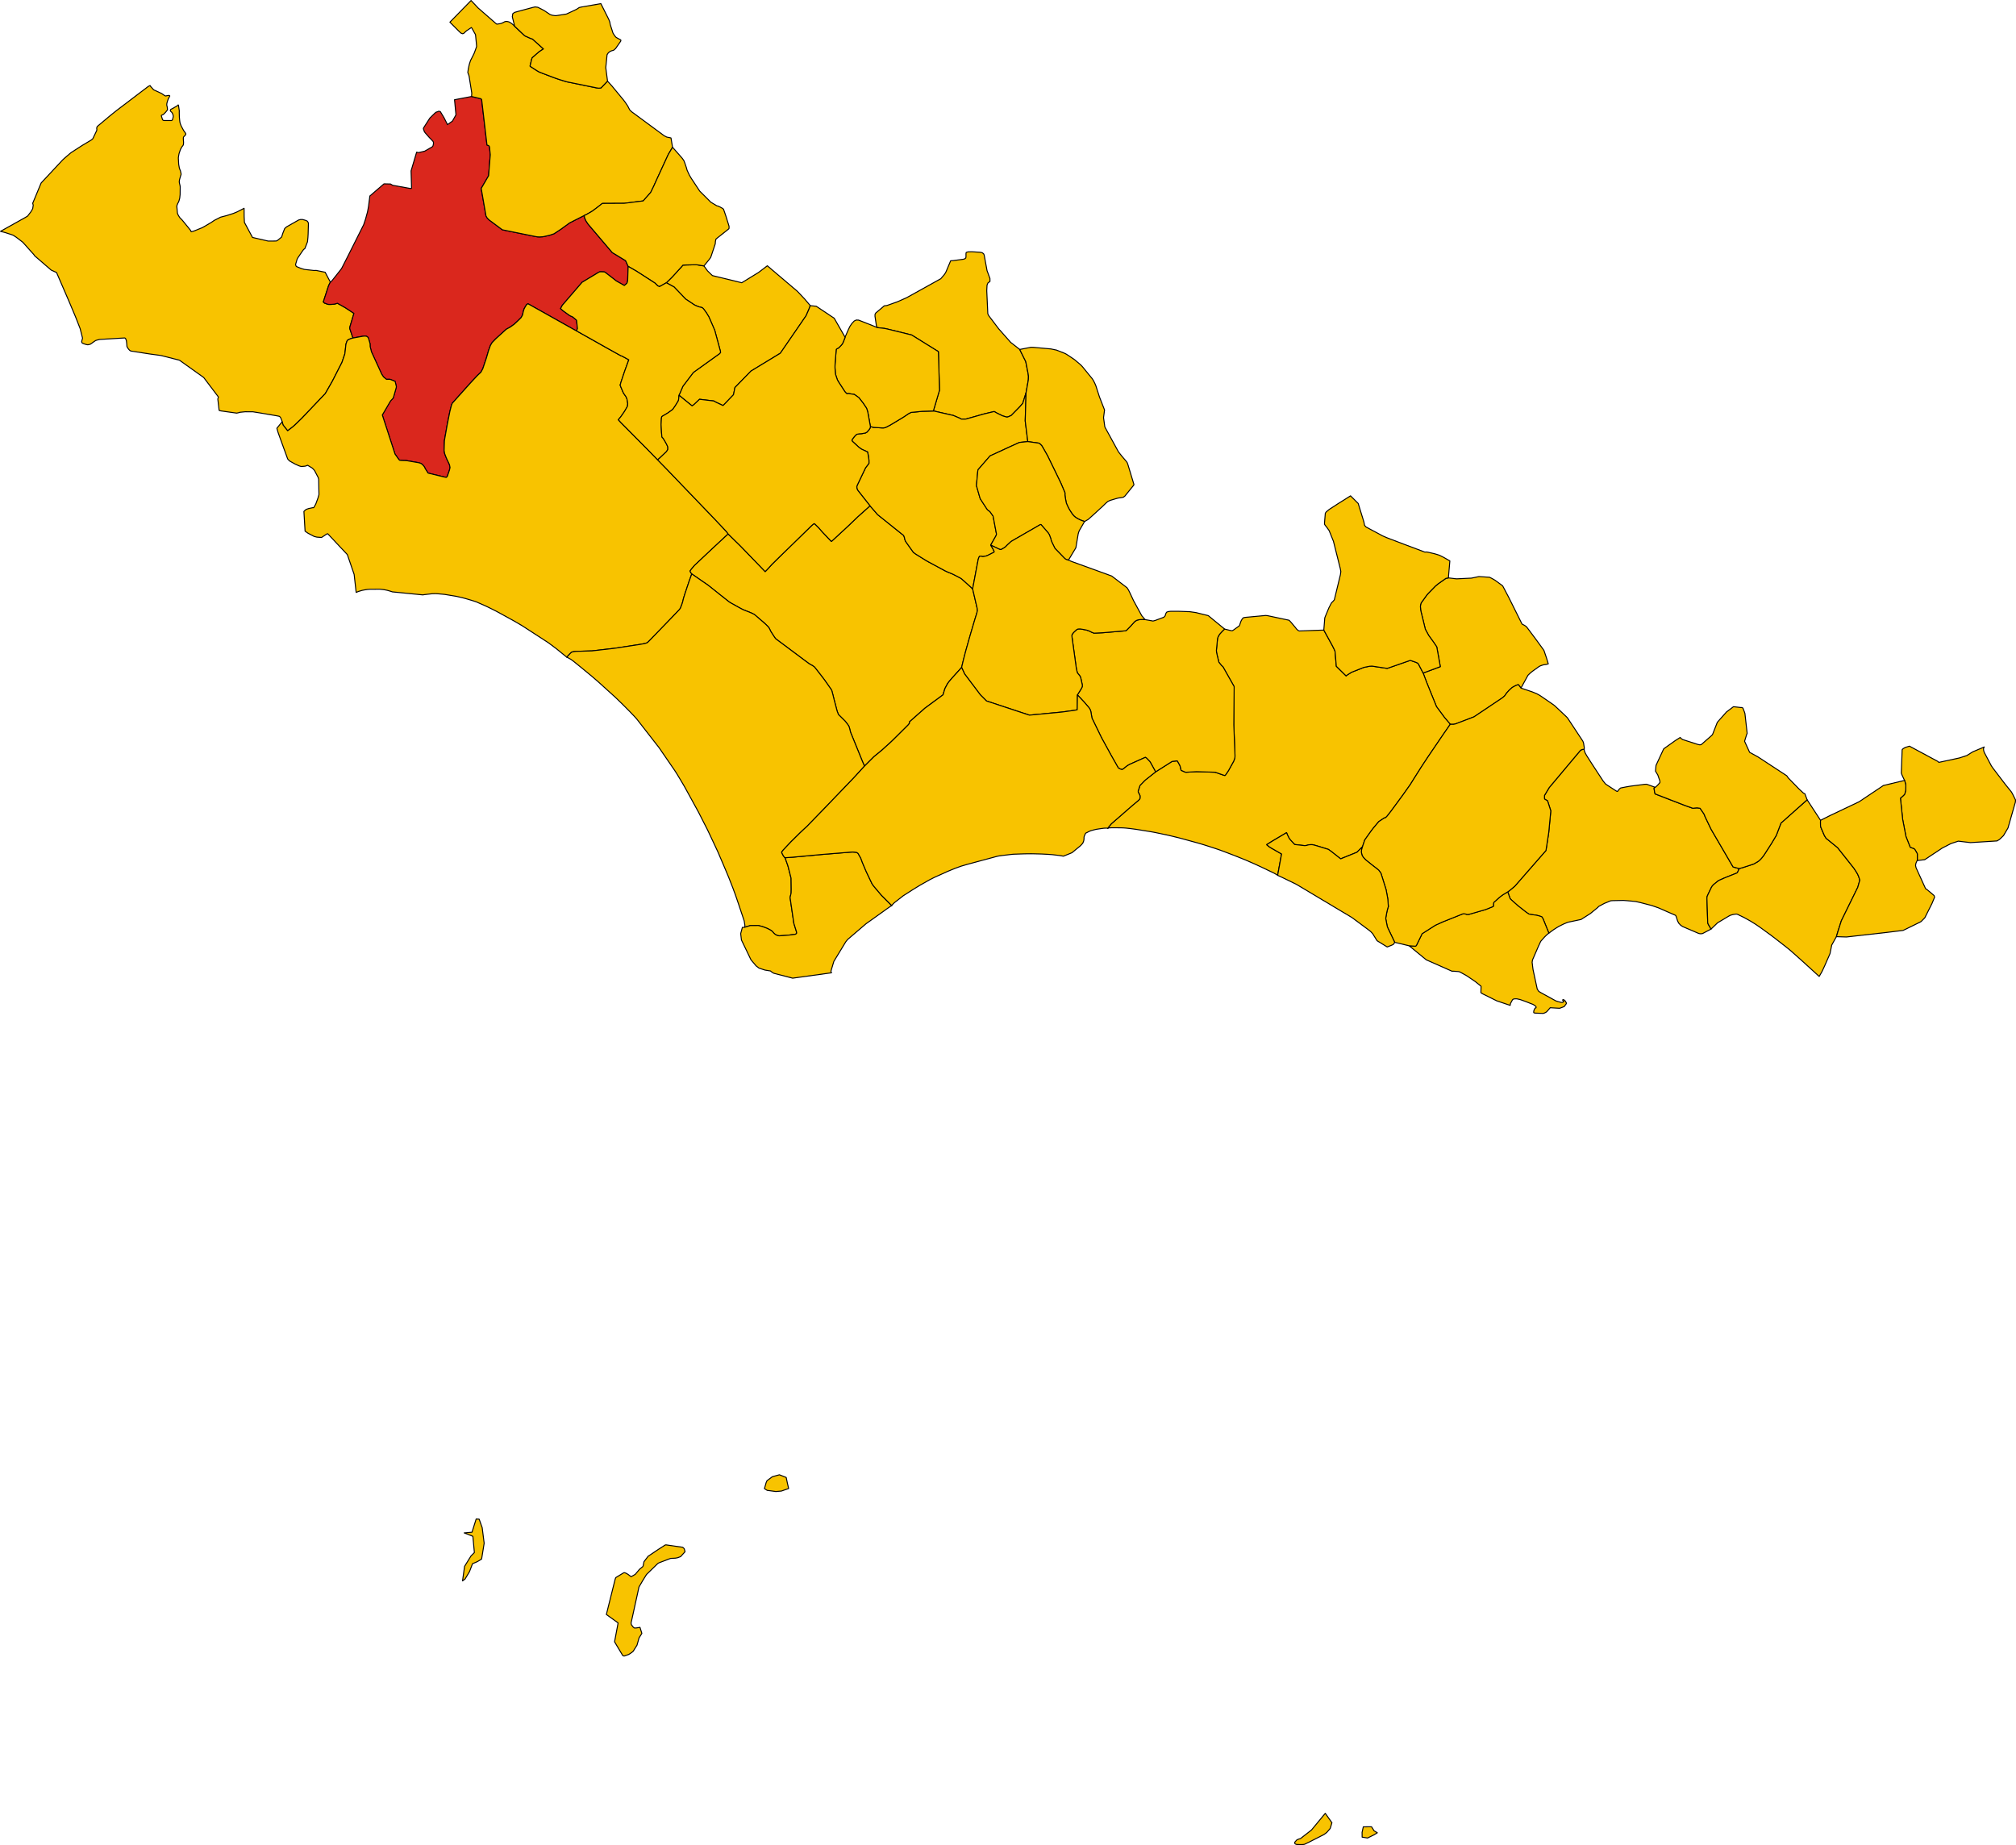 <?xml version="1.0" encoding="UTF-8" standalone="no"?>
<svg height="7538.913" id="svg2" version="1.1" width="8237.103" xmlns="http://www.w3.org/2000/svg" xmlns:cc="http://creativecommons.org/ns#" xmlns:dc="http://purl.org/dc/elements/1.1/" xmlns:rdf="http://www.w3.org/1999/02/22-rdf-syntax-ns#" xmlns:svg="http://www.w3.org/2000/svg">
  <g id="APRILIA" style="stroke-width:0.5;stroke-miterlimit:4;stroke-dasharray:none;stroke:#000000;stroke-opacity:1;stroke-linejoin:round;fill:#f8c300;fill-opacity:1;fill-rule:evenodd" transform="matrix(32,0,0,32,-8354.651,-10383.079)">
    <path d="m 277.29,368.708 0.105,0.204 0.143,0.186 0.119,0.119 0.138,0.079 2.419,0.375 1.414,0.192 2.373,0.605 3.093,2.209 1.877,2.485 -0.079,0.255 0.167,1.439 0.051,0.047 0.207,0.04 1.988,0.279 0.277,-0.06 0.107,-0.043 0.697,-0.071 1,0.007 0.723,0.115 2.244,0.382 0.366,0.071 0.118,0.075 0.084,0.123 0.008,0.011 0.153,0.386 0.016,0.071 0.007,0.03 0.065,0.247 0.058,0.18 0.576,0.727 0.622,-0.473 0.314,-0.272 0.887,-0.863 2.99,-3.145 0.862,-1.511 0.115,-0.217 1.153,-2.26 0.36,-1.065 0.073,-0.593 0.049,-0.489 0.029,-0.195 0.122,-0.347 0.058,-0.118 0.165,-0.095 0.179,-0.089 0.171,-0.056 0.193,-0.055 -0.392,-1.178 -0.012,-0.11 0.042,-0.206 0.225,-0.751 0.267,-0.899 -1.074,-0.708 -1.032,-0.584 -0.108,0.037 -0.295,0.078 -0.193,0.017 -0.185,0.016 -0.238,0.004 -0.134,-0.004 -0.084,-0.018 -0.419,-0.155 -0.083,-0.071 -0.004,-0.005 -0.047,-0.053 -10e-4,-0.055 0.646,-1.985 0.137,-0.313 0.111,-0.176 -0.672,-1.278 -1.15,-0.232 -0.29,0.009 -1.205,-0.137 -0.324,-0.096 -0.158,-0.052 -0.446,-0.18 -0.087,-0.04 -0.018,-0.018 -0.026,-0.027 -0.022,-0.049 -0.034,-0.081 -0.014,-0.1 0.171,-0.587 0.033,-0.097 0.07,-0.133 0.622,-0.913 0.125,-0.167 0.167,-0.132 0.329,-0.851 0.028,-0.245 0.032,-0.334 0.022,-0.392 0.041,-1.381 -0.051,-0.152 -0.09,-0.134 -0.179,-0.089 -0.294,-0.088 -0.139,-0.035 -0.267,0.002 -0.218,0.053 -1.521,0.862 -0.142,0.111 -0.133,0.126 -0.249,0.631 -0.127,0.416 -0.059,0.075 -0.442,0.363 -0.192,0.106 -0.619,0.005 -0.428,-4e-4 -1.991,-0.46 -1.032,-1.92 -0.004,-0.089 -0.029,-0.597 -0.002,-0.04 -0.008,-1.075 -0.949,0.484 -0.424,0.171 -0.872,0.279 -0.761,0.199 -0.792,0.404 -0.056,0.038 -0.043,0.029 -0.311,0.209 -0.804,0.472 -0.342,0.194 -1.049,0.42 -0.344,0.099 -0.089,-0.178 -0.295,-0.371 -0.748,-0.914 -0.168,-0.185 -0.109,-0.088 -0.127,-0.181 -0.128,-0.215 -0.096,-0.217 -0.019,-0.188 -0.068,-0.753 0.055,-0.162 0.098,-0.226 0.082,-0.141 0.042,-0.115 0.099,-0.366 0.049,-0.45 0.012,-0.979 -0.023,-0.174 -0.06,-0.242 -0.006,-0.025 -0.035,-0.203 0.015,-0.123 0.016,-0.132 0.113,-0.408 0.1,-0.315 -0.088,-0.422 -0.073,-0.168 -0.076,-0.234 -0.033,-0.189 -0.038,-0.217 -0.005,-0.029 -0.047,-0.819 0.044,-0.293 0.047,-0.254 0.176,-0.523 0.104,-0.192 0.1,-0.176 0.108,-0.129 0.054,-0.099 0.028,-0.161 0.007,-0.162 -0.029,-0.397 -0.002,-0.169 0.031,-0.122 0.086,-0.091 0.093,-0.092 0.048,-0.064 0.059,-0.08 -0.015,-0.125 -0.146,-0.203 -0.118,-0.166 -0.303,-0.567 -0.102,-0.254 -0.062,-0.199 -0.036,-0.259 -0.039,-0.437 -0.016,-0.597 0.009,-0.181 -0.108,-0.744 -0.044,-0.034 0.009,0.037 -0.671,0.399 -0.267,0.131 -0.055,0.093 -0.004,0.009 -0.005,0.056 -0.004,0.041 0.066,0.076 0.123,0.108 0.047,0.077 0.111,0.238 0.01,0.071 0.021,0.152 -0.1,0.399 -0.092,0.108 -0.948,7e-4 -0.141,-0.023 -0.088,-0.08 -0.159,-0.504 0.028,-0.07 0.184,-0.073 0.125,-0.093 0.214,-0.22 0.208,-0.266 0.03,-0.072 -0.031,-0.314 -0.058,-0.219 -0.004,-0.158 0.025,-0.154 0.079,-0.273 0.097,-0.259 0.033,-0.061 0.157,-0.294 -0.033,-0.047 -0.078,-0.027 -0.222,0.026 -0.128,0.031 -0.084,0.016 -0.122,-0.053 -0.368,-0.256 -0.422,-0.202 -0.607,-0.275 -0.335,-0.373 -0.075,-0.096 -0.05,-0.08 -0.221,0.107 -0.144,0.109 -3.958,3.008 -0.755,0.607 -1.587,1.331 -0.093,0.095 -0.045,0.109 -0.01,0.138 0.019,0.107 -0.019,0.128 -0.034,0.076 -0.405,0.855 -0.071,0.136 -0.195,0.158 -1.151,0.687 -1.437,0.928 -0.868,0.742 -0.208,0.198 -2.727,2.925 -1.077,2.591 0.068,0.238 -0.063,0.421 -0.099,0.208 -0.152,0.241 -0.411,0.534 -0.321,0.19 -3.133,1.75 0.61,0.162 0.791,0.258 0.234,0.091 0.362,0.234 0.85,0.648 1.42,1.59 0.025,0.039 0.065,0.102 2.122,1.83 0.67,0.303 0.026,0.045 1.59,3.679 0.825,1.96 0.579,1.48 0.306,1.218 -0.115,0.439 0.04,0.152 0.12,0.08 0.142,0.055 0.147,0.048 0.052,0.017 0.175,0.042 0.12,0.017 0.304,-0.07 0.267,-0.178 0.084,-0.064 0.115,-0.087 0.22,-0.144 0.046,-0.015 0.171,-0.054 0.299,-0.071 3.206,-0.191 0.102,0.069 0.105,0.28 0.013,0.118 0.023,0.205 0.012,0.109 0.02,0.303 z" id="path57" style="stroke-width:0.125;stroke-miterlimit:4;stroke-dasharray:none"/>
  </g>
  <g id="BASSIANO" style="stroke-width:0.5;stroke-miterlimit:4;stroke-dasharray:none;stroke:#000000;stroke-opacity:1;stroke-linejoin:round;fill:#f8c300;fill-opacity:1;fill-rule:evenodd" transform="matrix(32,0,0,32,-8354.651,-10383.079)">
    <path d="m 346.161,360.576 0.981,0.532 1.488,1.552 1.088,0.727 0.245,0.12 0.338,0.133 0.424,0.106 0.168,0.133 0.111,0.153 0.055,0.075 0.22,0.302 0.318,0.527 0.741,1.7 0.73,2.695 0.019,0.147 -0.157,0.168 -1.92,1.376 -1.397,1.004 -1.336,1.763 -0.494,1.147 0.674,0.55 0.925,0.753 0.076,0.054 0.225,-0.156 0.72,-0.686 1.829,0.22 0.239,0.141 0.933,0.438 0.204,-0.196 1.134,-1.187 0.181,-0.914 2.046,-2.101 3.752,-2.282 3.246,-4.726 0.058,-0.094 0.351,-0.811 0.167,-0.441 -0.691,-0.817 -0.954,-1.014 -3.841,-3.262 -1.109,0.846 -2.154,1.321 -3.743,-0.912 -0.172,-0.16 -0.457,-0.445 -0.456,-0.628 -0.858,-0.14 -0.265,-0.011 -1.207,0.028 -0.36,0.022 -0.139,0.169 -1.244,1.363 -0.732,0.718 z" id="path117" style="stroke-width:0.125;stroke-miterlimit:4;stroke-dasharray:none"/>
  </g>
  <g id="CAMPODIMELE" style="stroke-width:0.5;stroke-miterlimit:4;stroke-dasharray:none;stroke:#000000;stroke-opacity:1;stroke-linejoin:round;fill:#f8c300;fill-opacity:1;fill-rule:evenodd" transform="matrix(32,0,0,32,-8354.651,-10383.079)">
    <path d="m 455.286,412.328 0.89,-1.631 0.211,-0.211 0.258,-0.216 0.138,-0.109 0.831,-0.597 0.179,-0.087 0.182,-0.061 0.167,-0.05 0.124,-0.026 0.155,-0.014 0.075,-0.009 0.085,-0.024 0.193,-0.055 -0.222,-0.734 -0.19,-0.561 -0.143,-0.419 -0.182,-0.259 -0.811,-1.116 -1.111,-1.486 -0.15,-0.185 -0.208,-0.144 -0.335,-0.179 -1.723,-3.456 -0.747,-1.416 -0.108,-0.088 -0.854,-0.623 -0.247,-0.149 -0.242,-0.129 -0.223,-0.114 -1.363,-0.09 -0.942,0.199 -1.918,0.094 -1.037,-0.123 -0.329,0.069 -0.965,0.679 -0.37,0.305 -0.913,0.935 -0.168,0.192 -0.726,1.007 -0.071,0.203 -0.032,0.249 0.033,0.469 0.056,0.24 0.54,2.214 0.423,0.779 0.674,0.932 0.362,0.541 0.389,2.148 0.061,0.372 -0.128,0.052 -2.061,0.764 0.48,1.271 1.221,3.014 1.022,1.388 0.742,0.872 0.395,0.005 0.227,-0.04 0.148,-0.053 2.26,-0.861 3.542,-2.373 0.16,-0.117 0.209,-0.188 0.157,-0.217 0.104,-0.154 0.311,-0.345 0.189,-0.175 0.178,-0.158 0.235,-0.146 0.173,-0.086 0.262,-0.116 0.16,-0.028 0.317,0.429 z" id="path165" style="stroke-width:0.125;stroke-miterlimit:4;stroke-dasharray:none"/>
  </g>
  <g id="CASTELFORTE" style="stroke-width:0.5;stroke-miterlimit:4;stroke-dasharray:none;stroke:#000000;stroke-opacity:1;stroke-linejoin:round;fill:#f8c300;fill-opacity:1;fill-rule:evenodd" transform="matrix(32,0,0,32,-8354.651,-10383.079)">
    <path d="m 504.263,424.116 0.114,0.398 0.046,0.227 -0.012,0.616 -0.086,0.373 -0.045,0.142 -0.14,0.159 -0.248,0.221 -0.158,0.136 0.285,2.711 0.419,2.18 0.544,1.384 0.294,0.109 0.076,0.028 0.119,0.044 0.087,0.079 0.081,0.113 0.243,0.432 0.011,0.041 -0.005,0.844 0.944,-0.108 2.247,-1.489 1.085,-0.562 0.966,-0.319 1.547,0.187 2.775,-0.175 0.62,-0.04 0.32,-0.196 0.502,-0.481 0.576,-0.979 0.944,-3.305 0.015,-0.278 -0.394,-0.798 -0.145,-0.24 -0.787,-0.978 -1.563,-2.05 -0.188,-0.274 -0.917,-1.734 -0.052,-0.166 -0.033,-0.139 -0.007,-0.169 0.039,-0.123 0.058,-0.088 -1.473,0.622 -0.75,0.468 -0.951,0.312 -2.632,0.567 -0.103,-0.113 -3.643,-1.96 -0.565,0.175 -0.275,0.17 -0.093,0.112 -0.105,2.95 0.024,0.115 0.098,0.244 0.288,0.603 z" id="path246" style="stroke-width:0.125;stroke-miterlimit:4;stroke-dasharray:none"/>
  </g>
  <g id="CISTERNA_DI_LATINA" style="stroke-width:1;stroke-miterlimit:4;stroke-dasharray:none;stroke:#000000;stroke-opacity:1;stroke-linejoin:round;fill:#da271d;fill-opacity:1;fill-rule:evenodd" transform="matrix(32,0,0,32,-8354.651,-10383.079)">
    <path d="m 334.689,366.716 0.122,-0.291 -0.1,-0.985 -0.013,-0.079 -0.056,-0.052 -0.432,-0.367 -0.383,-0.173 -0.88,-0.636 -0.294,-0.262 0.084,-0.156 0.139,-0.259 2.532,-2.943 1.957,-1.179 0.159,-0.095 0.107,-0.052 0.011,-0.001 0.14,-0.013 0.386,0.012 0.062,0.011 0.076,0.014 0.948,0.729 0.088,0.068 0.415,0.329 1.041,0.59 0.294,-0.261 0.034,-0.043 0.024,-0.043 0.017,-0.053 0.058,-0.23 0.06,-1.813 -0.326,-0.731 -1.701,-1.029 -3.092,-3.642 -0.115,-0.171 -0.151,-0.23 -0.11,-0.244 -0.087,-0.225 8e-4,-0.242 -0.501,0.253 -1.391,0.705 -0.798,0.576 -0.24,0.179 -0.288,0.194 -0.335,0.222 -0.335,0.218 -0.497,0.171 -0.491,0.116 -0.435,0.094 -0.109,0.007 -0.322,0.02 -0.277,-0.016 -0.312,-0.056 -4.148,-0.843 -1.704,-1.267 -0.23,-0.238 -0.154,-0.254 -0.611,-3.521 0.944,-1.622 0.213,-2.675 -0.102,-1.024 -0.09,-0.142 -0.229,-0.079 -0.678,-5.788 -0.085,-0.121 -1.206,-0.288 -2.174,0.414 0.181,1.931 -0.365,0.651 -0.096,0.156 -0.633,0.447 -0.02,-0.082 -0.415,-0.819 -0.464,-0.768 -0.194,-0.05 -0.381,0.141 -0.141,0.122 -0.613,0.602 -0.059,0.086 -0.749,1.17 -0.031,0.115 0.127,0.375 0.125,0.171 0.476,0.539 0.478,0.497 0.075,0.117 0.012,0.207 -0.063,0.284 -0.086,0.114 -0.194,0.114 -0.7,0.401 -0.085,0.048 -0.686,0.159 -0.108,0.021 -0.23,-0.051 -0.707,2.383 0.06,2.19 -0.043,0.066 -0.255,-0.03 -2.118,-0.384 -0.173,-0.104 -0.092,-0.058 -0.839,-0.021 -1.808,1.554 -0.022,0.213 -0.161,1.222 -0.116,0.605 -0.251,0.913 -0.202,0.61 -0.036,0.103 -2.085,4.152 -0.699,1.372 -0.085,0.134 -0.191,0.245 -0.963,1.217 -0.066,0.075 -0.157,0.148 -0.111,0.176 -0.137,0.313 -0.646,1.985 0.001,0.055 0.047,0.053 0.004,0.005 0.083,0.071 0.419,0.155 0.084,0.018 0.134,0.004 0.238,-0.004 0.185,-0.016 0.193,-0.017 0.295,-0.078 0.108,-0.037 1.032,0.584 1.074,0.708 -0.267,0.899 -0.225,0.751 -0.042,0.206 0.012,0.11 0.392,1.178 1.254,-0.226 0.176,-0.016 0.142,-0.004 0.177,0.027 0.199,0.157 0.049,0.154 0.168,0.568 0.018,0.07 0.011,0.364 0.167,0.664 1.306,2.853 0.231,0.352 0.069,0.058 0.051,0.042 0.266,0.22 0.206,-0.011 0.199,0.005 0.061,0.001 0.089,0.036 0.542,0.221 0.02,0.08 0.142,0.591 -0.007,0.078 -0.343,1.21 -0.074,0.197 -0.322,0.346 -1.05,1.792 1.622,4.99 0.509,0.719 0.092,0.077 0.204,0.018 0.376,0.013 0.263,0.005 1.527,0.262 0.148,0.037 0.132,0.045 0.174,0.093 0.135,0.134 0.109,0.118 0.117,0.168 0.042,0.121 0.391,0.618 2.017,0.491 0.307,0.06 0.124,-0.106 0.283,-0.816 0.077,-0.342 -0.072,-0.359 -0.144,-0.318 -0.169,-0.347 -0.161,-0.377 -0.148,-0.395 -0.061,-0.374 0.014,-0.543 0.021,-0.711 0.365,-2.059 0.338,-1.693 0.149,-0.576 0.077,-0.276 0.082,-0.18 2.315,-2.583 0.097,-0.104 0.183,-0.197 0.284,-0.305 0.086,-0.093 0.233,-0.248 0.451,-0.426 0.245,-0.453 0.452,-1.345 0.28,-0.962 0.246,-0.677 0.207,-0.344 0.448,-0.465 0.913,-0.834 0.439,-0.399 0.541,-0.305 0.468,-0.333 0.492,-0.454 0.293,-0.29 0.105,-0.104 0.187,-0.334 0.1,-0.465 0.101,-0.324 0.152,-0.277 0.161,-0.255 0.024,-0.018 0.053,-0.039 0.03,-0.022 0.014,-0.01 0.052,-0.039 3.056,1.715 0.006,0.004 1.341,0.752 0.622,0.349 0.924,0.519 0.174,0.087 0.078,0.039 z" id="path306" style="stroke-width:0.125;stroke-miterlimit:4;stroke-dasharray:none"/>
  </g>
  <g id="CORI" style="fill:#f8c300;fill-opacity:1;stroke:#000000;stroke-width:0.125;stroke-linejoin:round;stroke-miterlimit:4;stroke-opacity:1;stroke-dasharray:none" transform="matrix(32,0,0,32,-8354.651,-10383.079)">
    <path d="m 346.756,342.083 -0.541,-0.111 -0.335,-0.174 -4.13,-3.044 -0.253,-0.241 -0.119,-0.222 -0.136,-0.271 -0.24,-0.361 -0.134,-0.191 -0.162,-0.215 -1.472,-1.782 -0.583,-0.645 -0.835,0.875 -0.276,0.034 -0.31,-0.045 -3.817,-0.781 -0.617,-0.192 -0.208,-0.065 -0.122,-0.038 -0.666,-0.231 -1.436,-0.545 -0.433,-0.172 -0.302,-0.172 -0.864,-0.56 0.007,-0.083 0.189,-0.798 0.068,-0.198 0.882,-0.769 0.558,-0.367 -1.395,-1.259 -0.249,-0.083 -0.744,-0.335 -1.292,-1.22 -0.226,-0.225 -0.247,-0.19 -0.232,-0.134 -0.06,-0.019 -0.242,-0.053 -0.226,0.031 -0.255,0.13 -0.189,0.088 -0.228,0.048 -0.052,0.011 -0.319,0.045 -0.153,-0.12 -2.239,-1.954 -0.889,-0.946 -2.707,2.767 1.162,1.166 0.253,0.233 0.204,0.08 0.155,-0.052 0.188,-0.177 0.18,-0.161 0.603,-0.403 0.073,0.092 0.454,0.818 0.033,0.332 0.079,0.816 0.029,0.358 -0.144,0.419 -0.153,0.404 -0.034,0.09 -0.214,0.427 -0.234,0.456 -0.154,0.48 -0.125,0.56 -0.067,0.487 0.158,0.43 0.347,2.189 -0.023,0.446 1.206,0.288 0.085,0.121 0.678,5.788 0.229,0.079 0.09,0.142 0.102,1.024 -0.213,2.675 -0.944,1.622 0.611,3.521 0.154,0.254 0.23,0.238 1.704,1.267 4.148,0.843 0.312,0.056 0.277,0.016 0.322,-0.02 0.109,-0.007 0.435,-0.094 0.491,-0.116 0.497,-0.171 0.335,-0.218 0.335,-0.222 0.288,-0.194 0.24,-0.179 0.798,-0.576 1.391,-0.705 0.501,-0.253 0.211,-0.085 0.282,-0.16 0.44,-0.255 0.045,-0.026 0.561,-0.414 0.746,-0.583 2.802,-0.015 2.41,-0.303 0.846,-0.955 0.117,-0.134 0.38,-0.784 0.464,-1.026 1.401,-3.04 0.543,-0.914 -0.198,-1.192 z" id="path378" style="stroke-width:0.125;stroke-miterlimit:4;stroke-dasharray:none"/>
  </g>
  <g id="FONDI" style="fill:#f8c300;fill-opacity:1;stroke:#000000;stroke-width:0.125;stroke-linejoin:round;stroke-miterlimit:4;stroke-opacity:1;stroke-dasharray:none" transform="matrix(32,0,0,32,-8354.651,-10383.079)">
    <path d="m 435.05,432.587 0.29,-0.866 0.759,-1.072 0.168,-0.222 0.161,-0.211 0.698,-0.836 0.411,-0.273 0.283,-0.185 0.193,-0.058 0.184,-0.19 0.483,-0.613 1.479,-2.011 0.998,-1.41 0.424,-0.681 0.958,-1.517 0.446,-0.68 0.451,-0.681 1.905,-2.804 0.917,-1.327 -0.742,-0.872 -1.022,-1.388 -1.221,-3.014 -0.48,-1.271 -0.592,-1.137 -0.119,-0.137 -0.278,-0.118 -0.068,-0.024 -0.391,-0.134 -0.153,-0.051 -0.111,0.009 -2.872,1.001 -1.607,-0.242 -0.339,-0.051 -0.291,0.016 -0.585,0.115 -0.196,0.047 -1.532,0.603 -0.565,0.358 -0.064,0.051 -0.065,0.067 -1.257,-1.233 -0.163,-1.914 -0.08,-0.185 -0.073,-0.166 -0.241,-0.467 -1.039,-1.89 -3.147,0.113 -0.142,-0.072 -0.179,-0.161 -0.144,-0.184 -0.21,-0.257 -0.386,-0.457 -0.216,-0.229 -0.116,-0.032 -2.657,-0.564 -0.242,-0.02 -2.606,0.243 -0.234,0.048 -0.148,0.164 -0.144,0.258 -0.086,0.234 -0.075,0.243 -0.054,0.126 -0.785,0.566 -0.13,0.071 -0.288,-0.051 -0.68,-0.17 -0.178,0.17 -0.131,0.13 -0.281,0.306 -0.09,0.123 -0.118,0.196 -0.091,0.228 -0.022,0.15 -0.138,1.428 0.02,0.246 0.052,0.239 0.243,1.021 0.34,0.42 0.181,0.159 1.432,2.534 -0.044,4.874 0.149,3.873 -0.002,0.252 -0.039,0.192 -0.056,0.151 -0.062,0.17 -0.092,0.169 -0.545,0.986 -0.133,0.213 -0.257,0.372 -0.063,0.072 -0.021,0.023 -0.122,-0.019 -1.141,-0.398 -2.378,-0.068 -1.355,0.072 -0.125,-0.029 -0.432,-0.195 -0.062,-0.044 -0.043,-0.215 -0.042,-0.173 -0.056,-0.194 -0.323,-0.583 -0.052,-0.02 -0.604,0.068 -0.112,0.06 -2.017,1.278 -1.28,1.013 -0.042,0.039 -0.125,0.118 -0.549,0.564 -0.234,0.712 0.012,0.157 0.128,0.223 0.101,0.226 -9.8e-4,0.178 -0.006,0.17 -0.081,0.118 -0.104,0.113 -0.762,0.638 -2.705,2.355 -0.086,0.102 -0.014,0.016 -0.14,0.167 -0.174,0.217 -0.009,0.019 -0.036,0.076 0.12,-0.064 0.368,-0.018 1.039,0.004 0.426,0.01 0.375,0.026 0.456,0.05 0.499,0.064 0.441,0.061 1.78,0.289 0.354,0.063 0.245,0.047 1.607,0.34 0.175,0.041 1.14,0.276 0.194,0.051 0.508,0.136 1.757,0.482 0.736,0.217 0.8,0.254 0.606,0.198 0.482,0.159 0.253,0.091 0.527,0.196 0.454,0.172 0.524,0.2 0.894,0.351 0.849,0.344 0.917,0.399 0.433,0.194 0.418,0.194 1.577,0.75 0.173,0.085 0.477,0.256 0.083,0.075 0.502,-2.731 -1.324,-0.76 -0.222,-0.137 -0.314,-0.249 -0.031,-0.05 0.679,-0.427 1.848,-1.097 0.112,0.279 0.237,0.471 0.167,0.203 0.521,0.558 1.288,0.147 0.243,-0.03 0.172,-0.055 0.142,-0.026 0.207,-0.016 0.23,0.005 0.294,0.072 0.27,0.078 1.434,0.441 0.084,0.049 0.37,0.271 1.138,0.897 2.083,-0.843 0.703,-0.705 z" id="path425" style="stroke-width:0.125;stroke-miterlimit:4;stroke-dasharray:none"/>
  </g>
  <g id="FORMIA" style="fill:#f8c300;fill-opacity:1;stroke:#000000;stroke-width:0.125;stroke-linejoin:round;stroke-miterlimit:4;stroke-opacity:1;stroke-dasharray:none" transform="matrix(32,0,0,32,-8354.651,-10383.079)">
    <path d="m 479.554,443.101 -0.354,-0.607 -0.07,-0.186 -0.102,-3.18 0.031,-0.206 0.089,-0.203 0.433,-0.903 0.105,-0.181 0.173,-0.199 0.6,-0.488 0.154,-0.084 0.683,-0.304 1.538,-0.61 0.087,-0.069 0.048,-0.09 0.176,-0.413 -0.736,-0.197 -0.052,-0.031 -2.783,-4.769 -0.782,-1.629 -0.082,-0.227 -0.079,-0.152 -0.475,-0.693 -0.387,-0.058 -0.268,0.023 -0.261,0.035 -0.963,-0.34 -3.864,-1.496 -0.064,-0.222 -0.073,-0.485 0.037,-0.073 0.123,-0.06 -1.021,-0.368 -0.129,-0.03 -0.221,0.013 -1.867,0.243 -0.554,0.098 -0.634,0.126 -0.15,0.122 -0.137,0.164 -0.115,0.157 -0.116,-0.03 -1.261,-0.821 -0.16,-0.118 -0.288,-0.355 -1.392,-2.127 -0.723,-1.134 -0.197,-0.361 -0.071,-0.19 -0.026,-0.089 -0.012,-0.066 -0.006,-0.114 -0.189,0.04 -0.114,0.031 -0.115,0.043 -0.087,0.081 -0.379,0.447 -3.581,4.266 -0.6,1.002 -0.006,0.35 0.018,0.118 0.374,0.219 0.416,1.286 -0.264,2.77 -0.351,2.29 -3.981,4.559 -0.371,0.312 -0.336,0.28 -0.198,0.135 0.043,0.12 0.201,0.558 0.022,0.063 0.003,0.01 0.045,0.125 0.108,0.107 0.05,0.05 0.796,0.713 0.975,0.768 0.031,0.023 0.008,0.006 0.153,0.116 0.264,0.174 0.283,0.066 0.323,0.038 0.323,0.045 0.267,0.058 0.442,0.139 0.018,0.025 0.125,0.169 0.075,0.172 0.7,1.731 0.041,-0.035 0.108,-0.081 0.267,-0.199 0.198,-0.142 0.361,-0.231 0.238,-0.144 0.183,-0.099 0.039,-0.02 0.383,-0.191 0.064,-0.031 0.059,-0.025 0.306,-0.127 0.141,-0.057 0.207,-0.051 1.513,-0.32 1.187,-0.755 0.99,-0.812 0.005,-0.013 0.01,-0.025 0.032,-0.039 0.023,-0.015 0.718,-0.389 0.791,-0.326 0.053,-0.015 0.261,-0.016 1.329,-0.029 0.468,0.035 1.082,0.104 0.054,0.01 0.049,0.01 0.544,0.122 0.883,0.229 0.557,0.147 0.024,0.008 0.811,0.281 2.211,0.968 0.099,0.242 0.133,0.436 0.062,0.128 0.081,0.16 0.039,0.053 0.239,0.248 0.037,0.028 0.067,0.042 0.158,0.099 1.989,0.852 0.101,0.032 0.178,0.026 0.08,-0.006 0.072,-0.007 0.083,-0.016 0.028,-0.008 1.07,-0.56 z" id="path443" style="stroke-width:0.125;stroke-miterlimit:4;stroke-dasharray:none"/>
  </g>
  <g id="GAETA" style="fill:#f8c300;fill-opacity:1;stroke:#000000;stroke-width:0.125;stroke-linejoin:round;stroke-miterlimit:4;stroke-opacity:1;stroke-dasharray:none" transform="matrix(32,0,0,32,-8354.651,-10383.079)">
    <path d="m 459.024,453.144 1.164,0.069 0.052,-0.004 0.565,-0.211 0.269,-0.37 0.012,-0.073 -0.009,-0.033 -0.079,-0.139 -0.032,-0.051 -0.042,-0.066 -0.075,-0.072 -0.023,-0.019 -0.051,-0.032 -0.04,-0.021 -0.048,-0.014 -0.046,0.007 -0.029,0.02 -0.006,0.036 0.015,0.046 0.025,0.033 0.031,0.023 0.04,0.036 0.029,0.044 -0.142,0.113 -0.111,0.005 -0.09,-0.012 -0.412,-0.106 -0.253,-0.082 -1.924,-1.057 -0.253,-0.155 -0.194,-0.283 -0.015,-0.061 -0.523,-2.423 -0.019,-0.137 -0.018,-0.138 -0.082,-0.673 0.022,-0.143 0.015,-0.095 0.012,-0.065 0.736,-1.7 0.3,-0.649 0.028,-0.044 0.424,-0.479 0.06,-0.067 0.137,-0.133 0.143,-0.138 0.258,-0.211 -0.7,-1.731 -0.075,-0.172 -0.125,-0.169 -0.018,-0.025 -0.442,-0.139 -0.267,-0.058 -0.323,-0.045 -0.323,-0.038 -0.283,-0.066 -0.264,-0.174 -0.153,-0.116 -0.008,-0.006 -0.031,-0.023 -0.975,-0.768 -0.796,-0.713 -0.05,-0.05 -0.108,-0.107 -0.045,-0.125 -0.003,-0.01 -0.022,-0.063 -0.201,-0.558 -0.043,-0.12 -0.52,0.314 -0.208,0.136 -0.351,0.27 -0.698,0.632 -0.03,0.133 -0.019,0.335 -0.033,0.05 -0.954,0.387 -2.004,0.579 -0.184,0.045 -0.232,-0.003 -0.208,-0.069 -0.253,-0.014 -0.538,0.212 -2.06,0.825 -0.928,0.42 -1.704,1.086 -0.738,1.511 -0.114,0.089 -0.819,-0.055 1.775,1.457 0.416,0.343 3.293,1.457 0.203,-7e-4 0.591,0.042 0.036,0.005 0.163,0.046 0.571,0.31 0.252,0.141 0.093,0.059 1.071,0.728 0.731,0.591 -0.022,0.811 0.015,0.02 0.113,0.08 0.118,0.067 1.782,0.886 1.714,0.577 0.031,-0.24 0.25,-0.454 0.013,-0.02 0.01,-0.015 0.03,-0.027 0.096,-0.056 0.186,-0.023 0.064,-10e-4 0.132,10e-4 0.046,8.9e-4 0.07,0.015 0.322,0.072 0.051,0.014 0.704,0.255 0.8,0.312 0.053,0.021 0.04,0.017 0.047,0.02 0.215,0.145 0.058,0.048 0.05,0.053 0.02,0.024 0.022,0.066 -0.016,0.079 -0.012,0.009 -0.023,-0.001 -0.037,0.011 -0.053,0.036 -0.067,0.114 -0.014,0.033 -0.061,0.148 -0.021,0.086 -0.004,0.058 -0.003,0.117 0.017,0.015 0.028,0.018 0.123,0.036 1.05,0.04 0.058,-0.02 0.128,-0.045 0.232,-0.126 0.08,-0.082 0.398,-0.46 z" id="path458" style="stroke-width:0.125;stroke-miterlimit:4;stroke-dasharray:none"/>
  </g>
  <g id="ITRI" style="fill:#f8c300;fill-opacity:1;stroke:#000000;stroke-width:0.125;stroke-linejoin:round;stroke-miterlimit:4;stroke-opacity:1;stroke-dasharray:none" transform="matrix(32,0,0,32,-8354.651,-10383.079)">
    <path d="m 439.166,444.796 1.831,0.439 0.819,0.055 0.114,-0.089 0.738,-1.511 1.704,-1.086 0.928,-0.42 2.06,-0.825 0.538,-0.212 0.253,0.014 0.208,0.069 0.232,0.003 0.184,-0.045 2.004,-0.579 0.954,-0.387 0.033,-0.05 0.019,-0.335 0.03,-0.133 0.698,-0.632 0.351,-0.27 0.208,-0.136 0.52,-0.314 0.198,-0.135 0.336,-0.28 0.371,-0.312 3.981,-4.559 0.351,-2.29 0.264,-2.77 -0.416,-1.286 -0.374,-0.219 -0.018,-0.118 0.006,-0.35 0.6,-1.002 3.581,-4.266 0.379,-0.447 0.087,-0.081 0.115,-0.043 0.114,-0.031 0.189,-0.04 0.018,-0.153 -0.048,-0.311 -0.05,-0.321 -0.087,-0.229 -1.958,-2.966 -0.129,-0.14 -1.328,-1.254 -0.057,-0.053 -0.11,-0.102 -0.155,-0.123 -1.571,-1.082 -0.101,-0.066 -0.148,-0.093 -0.182,-0.1 -0.162,-0.086 -0.55,-0.227 -1.453,-0.49 -0.317,-0.429 -0.16,0.028 -0.262,0.116 -0.173,0.086 -0.235,0.146 -0.178,0.158 -0.189,0.175 -0.311,0.345 -0.104,0.154 -0.157,0.217 -0.209,0.188 -0.16,0.117 -3.542,2.373 -2.26,0.861 -0.148,0.053 -0.227,0.04 -0.395,-0.005 -0.917,1.327 -1.905,2.804 -0.451,0.681 -0.446,0.68 -0.958,1.517 -0.424,0.681 -0.998,1.41 -1.479,2.011 -0.483,0.613 -0.184,0.19 -0.193,0.058 -0.283,0.185 -0.411,0.273 -0.698,0.836 -0.161,0.211 -0.168,0.222 -0.759,1.072 -0.29,0.866 -0.015,0.023 -0.052,0.136 -0.021,0.06 -0.013,0.056 -0.033,0.231 -0.012,0.085 0.014,0.174 0.041,0.182 0.038,0.147 0.151,0.245 0.313,0.337 0.789,0.636 0.72,0.555 0.137,0.112 0.252,0.328 0.04,0.079 0.004,0.008 0.007,0.015 0.026,0.066 0.626,2.004 0.194,1.034 0.034,0.246 0.063,0.893 -0.058,0.17 -0.017,0.051 -0.072,0.28 -0.046,0.188 -0.138,0.752 0.002,0.119 0.186,0.959 0.083,0.213 0.873,1.825 z" id="path519" style="stroke-width:0.125;stroke-miterlimit:4;stroke-dasharray:none"/>
  </g>
  <g id="LATINA" style="fill:#f8c300;fill-opacity:1;stroke:#000000;stroke-width:0.125;stroke-linejoin:round;stroke-miterlimit:4;stroke-opacity:1;stroke-dasharray:none" transform="matrix(32,0,0,32,-8354.651,-10383.079)">
    <path d="m 306.557,400.112 0.296,-0.118 0.029,-0.011 0.353,-0.105 0.091,-0.025 0.02,-0.005 0.229,-0.045 0.091,-0.017 0.059,-0.01 0.262,-0.041 0.31,-0.023 0.116,-0.001 1.149,-0.01 0.267,0.029 0.26,0.028 0.216,0.041 0.162,0.034 0.081,0.017 0.499,0.145 0.092,0.034 0.028,0.013 3.901,0.388 0.247,-0.04 0.945,-0.108 0.422,-0.012 0.049,5.8e-4 0.398,0.029 0.428,0.039 0.32,0.032 1.452,0.24 0.514,0.116 0.295,0.068 0.244,0.066 0.285,0.079 0.028,0.008 0.227,0.067 0.092,0.027 0.316,0.095 0.34,0.109 0.237,0.081 0.835,0.364 0.26,0.115 0.356,0.166 0.535,0.265 0.589,0.296 2.318,1.274 0.947,0.558 3.171,2.056 0.208,0.138 1.016,0.761 1.306,1.063 0.298,-0.324 0.148,-0.152 0.13,-0.129 0.123,-0.058 0.213,-0.046 0.254,-0.03 0.619,-0.019 0.028,-9.1e-4 0.313,-0.01 0.614,-0.019 0.488,-0.015 2.889,-0.334 3.219,-0.492 0.337,-0.059 0.328,-0.062 0.276,-0.093 0.199,-0.182 2.551,-2.637 1.318,-1.374 0.082,-0.106 0.078,-0.101 0.011,-0.028 0.119,-0.312 0.098,-0.262 0.092,-0.317 0.076,-0.328 0.171,-0.553 0.546,-1.632 0.106,-0.299 0.236,-0.655 -0.043,-0.059 -0.092,-0.125 -0.071,-0.148 -0.017,-0.035 0.021,-0.029 0.121,-0.172 0.176,-0.214 0.26,-0.305 2.295,-2.161 0.153,-0.142 0.549,-0.51 0.948,-0.881 0.338,-0.307 0.015,-0.013 -0.033,-0.048 -0.105,-0.154 -0.169,-0.192 -0.528,-0.567 -0.929,-0.982 -6.132,-6.39 -1.11,-1.134 -1.375,-1.409 -3.328,-3.358 -0.319,-0.349 0.018,-0.023 0.3,-0.368 0.46,-0.66 0.283,-0.484 0.11,-0.215 0.029,-0.313 -0.043,-0.297 -0.059,-0.308 -0.115,-0.266 -0.208,-0.301 -0.139,-0.211 -0.379,-0.895 -0.018,-0.113 0.081,-0.29 0.481,-1.44 0.534,-1.472 -0.39,-0.219 -0.468,-0.251 -0.159,-0.052 -0.831,-0.461 -0.021,-0.012 -0.601,-0.335 -0.508,-0.283 -0.007,-0.004 -0.152,-0.086 -2.844,-1.601 -0.697,-0.393 -0.078,-0.039 -0.174,-0.087 -0.924,-0.519 -0.622,-0.349 -1.341,-0.752 -0.006,-0.004 -3.056,-1.715 -0.052,0.039 -0.014,0.01 -0.03,0.022 -0.053,0.039 -0.024,0.018 -0.161,0.255 -0.152,0.277 -0.101,0.324 -0.1,0.465 -0.187,0.334 -0.105,0.104 -0.293,0.29 -0.492,0.454 -0.468,0.333 -0.541,0.305 -0.439,0.399 -0.913,0.834 -0.448,0.465 -0.207,0.344 -0.246,0.677 -0.28,0.962 -0.452,1.345 -0.245,0.453 -0.451,0.426 -0.233,0.248 -0.086,0.093 -0.284,0.305 -0.183,0.197 -0.097,0.104 -2.315,2.583 -0.082,0.18 -0.077,0.276 -0.149,0.576 -0.338,1.693 -0.365,2.059 -0.021,0.711 -0.014,0.543 0.061,0.374 0.148,0.395 0.161,0.377 0.169,0.347 0.144,0.318 0.072,0.359 -0.077,0.342 -0.283,0.816 -0.124,0.106 -0.307,-0.06 -2.017,-0.491 -0.391,-0.618 -0.042,-0.121 -0.117,-0.168 -0.109,-0.118 -0.135,-0.134 -0.174,-0.093 -0.132,-0.045 -0.148,-0.037 -1.527,-0.262 -0.263,-0.005 -0.376,-0.013 -0.204,-0.018 -0.092,-0.077 -0.509,-0.719 -1.622,-4.99 1.05,-1.792 0.322,-0.346 0.074,-0.197 0.343,-1.21 0.007,-0.078 -0.142,-0.591 -0.02,-0.08 -0.542,-0.221 -0.089,-0.036 -0.061,-0.001 -0.199,-0.005 -0.206,0.011 -0.266,-0.22 -0.051,-0.042 -0.069,-0.058 -0.231,-0.352 -1.306,-2.853 -0.167,-0.664 -0.011,-0.364 -0.018,-0.07 -0.168,-0.568 -0.049,-0.154 -0.199,-0.157 -0.177,-0.027 -0.142,0.004 -0.176,0.016 -1.254,0.226 -0.193,0.055 -0.171,0.056 -0.179,0.089 -0.165,0.095 -0.058,0.118 -0.122,0.347 -0.029,0.195 -0.049,0.489 -0.073,0.593 -0.36,1.065 -1.153,2.26 -0.115,0.217 -0.862,1.511 -2.99,3.145 -0.887,0.863 -0.314,0.272 -0.622,0.473 -0.576,-0.727 -0.058,-0.18 -0.065,-0.247 -0.675,0.83 0.115,0.416 0.044,0.135 0.068,0.193 0.059,0.167 1.09,3.003 0.075,0.096 0.179,0.174 0.705,0.395 0.524,0.233 0.258,0.075 0.472,-0.042 0.146,-0.038 0.132,-0.056 0.051,-0.029 0.609,0.372 0.202,0.208 0.084,0.105 0.469,0.898 0.055,0.214 0.037,1.951 -0.137,0.469 -0.275,0.751 -0.262,0.456 -0.136,8.9e-4 -0.502,0.105 -0.291,0.099 -0.127,0.083 -0.192,0.185 0.12,2.037 0.029,0.488 0.389,0.268 0.777,0.405 0.334,0.085 0.605,0.046 0.393,-0.262 0.11,-0.073 0.171,-0.114 0.045,-0.011 0.029,-0.007 0.041,-0.01 2.483,2.642 0.035,0.063 0.197,0.575 0.423,1.233 0.233,0.678 0.258,2.301 z" id="path543" style="stroke-width:0.125;stroke-miterlimit:4;stroke-dasharray:none"/>
  </g>
  <g id="LENOLA" style="fill:#f8c300;fill-opacity:1;stroke:#000000;stroke-width:0.125;stroke-linejoin:round;stroke-miterlimit:4;stroke-opacity:1;stroke-dasharray:none" transform="matrix(32,0,0,32,-8354.651,-10383.079)">
    <path d="m 430.113,404.924 1.039,1.89 0.241,0.467 0.073,0.166 0.08,0.185 0.163,1.914 1.257,1.233 0.065,-0.067 0.064,-0.051 0.565,-0.358 1.532,-0.603 0.196,-0.047 0.585,-0.115 0.291,-0.016 0.339,0.051 1.607,0.242 2.872,-1.001 0.111,-0.009 0.153,0.051 0.391,0.134 0.068,0.024 0.278,0.118 0.119,0.137 0.592,1.137 2.061,-0.764 0.128,-0.052 -0.061,-0.372 -0.389,-2.148 -0.362,-0.541 -0.674,-0.932 -0.423,-0.779 -0.54,-2.214 -0.056,-0.24 -0.033,-0.469 0.032,-0.249 0.071,-0.203 0.726,-1.007 0.168,-0.192 0.913,-0.935 0.37,-0.305 0.965,-0.679 0.329,-0.069 0.187,-2.167 -0.954,-0.536 -0.408,-0.196 -0.561,-0.172 -0.826,-0.195 -0.227,-0.038 -0.221,0.013 -2.683,-1.01 -1.725,-0.657 -0.46,-0.176 -0.522,-0.228 -1.66,-0.888 -0.489,-0.269 -0.153,-0.189 -0.089,-0.433 -0.725,-2.357 -0.981,-0.975 -1.624,1.021 -1.107,0.72 -0.374,0.315 -0.115,0.166 -0.106,1.295 0.025,0.152 0.116,0.155 0.174,0.221 0.123,0.173 0.162,0.232 0.544,1.351 0.874,3.49 0.07,0.381 -0.056,0.405 -0.777,3.208 -0.17,0.195 -0.198,0.195 -0.319,0.615 -0.444,1.067 -0.086,0.229 -0.123,1.555 z" id="path546" style="stroke-width:0.125;stroke-miterlimit:4;stroke-dasharray:none"/>
  </g>
  <g id="MAENZA" style="fill:#f8c300;fill-opacity:1;stroke:#000000;stroke-width:0.125;stroke-linejoin:round;stroke-miterlimit:4;stroke-opacity:1;stroke-dasharray:none" transform="matrix(32,0,0,32,-8354.651,-10383.079)">
    <path d="m 391.283,369.09 -1.155,-0.904 -1.523,-1.724 -1.253,-1.651 -0.141,-0.262 -0.136,-2.952 0.014,-0.313 0.023,-0.408 0.11,-0.272 0.266,-0.198 -0.006,-0.38 -0.271,-0.734 -0.098,-0.265 -0.368,-2.003 -0.073,-0.151 -0.187,-0.14 -0.262,-0.052 -1.06,-0.067 -0.487,0.015 -0.227,0.073 -0.026,0.165 0.003,0.369 -0.028,0.179 -0.16,0.119 -0.185,0.043 -1.284,0.171 -0.302,0.016 -0.612,1.456 -0.18,0.293 -0.471,0.548 -4.344,2.413 -1.194,0.531 -1.347,0.476 -0.328,0.039 -1.088,0.918 -0.087,0.146 -0.012,0.255 0.167,1.13 0.04,0.18 0.078,0.153 0.961,0.109 0.339,0.074 3.096,0.761 3.416,2.124 0.139,4.931 -0.784,2.647 0.211,0.036 2.349,0.538 0.827,0.357 0.188,0.109 0.566,-0.003 2.324,-0.658 1.304,-0.311 0.383,0.217 0.692,0.336 0.514,0.154 0.119,-0.006 0.385,-0.16 0.081,-0.036 0.668,-0.679 0.449,-0.459 0.354,-0.414 0.425,-1.351 0.29,-1.644 0.011,-0.209 0.004,-0.281 -0.039,-0.279 -0.001,-0.009 -0.21,-1.079 -0.096,-0.483 -0.772,-1.546 z" id="path563" style="stroke-width:0.125;stroke-miterlimit:4;stroke-dasharray:none"/>
  </g>
  <g id="MINTURNO" style="fill:#f8c300;fill-opacity:1;stroke:#000000;stroke-width:0.125;stroke-linejoin:round;stroke-miterlimit:4;stroke-opacity:1;stroke-dasharray:none" transform="matrix(32,0,0,32,-8354.651,-10383.079)">
    <path d="m 495.56,444.07 0.171,-0.593 0.46,-1.44 2.094,-4.266 0.267,-0.93 -0.16,-0.474 -0.049,-0.11 -0.044,-0.098 -0.13,-0.249 -0.102,-0.158 -0.085,-0.131 -0.178,-0.273 -0.709,-0.902 -1.375,-1.734 -1.337,-1.093 -0.128,-0.093 -0.141,-0.221 -0.097,-0.163 -0.436,-1.018 -0.05,-0.202 -0.005,-0.484 0.008,-0.226 -1.708,-2.617 -1.238,1.096 -2.103,1.876 -0.6,1.573 -0.628,1.049 -0.893,1.391 -0.148,0.212 -0.166,0.205 -0.189,0.215 -0.249,0.222 -0.579,0.346 -1.403,0.463 -0.483,0.135 -0.176,0.413 -0.048,0.09 -0.087,0.069 -1.538,0.61 -0.683,0.304 -0.154,0.084 -0.6,0.488 -0.173,0.199 -0.105,0.181 -0.433,0.903 -0.089,0.203 -0.031,0.206 0.102,3.18 0.07,0.186 0.354,0.607 0.827,-0.795 1.539,-0.922 0.05,-0.024 0.274,-0.087 0.113,-0.027 0.088,-0.017 0.326,-0.046 0.084,0.015 0.068,0.018 0.834,0.406 0.457,0.251 0.373,0.208 0.619,0.385 0.594,0.404 0.186,0.133 1.306,0.955 0.177,0.133 1.458,1.13 0.151,0.119 0.647,0.524 0.271,0.242 1.191,1.063 0.34,0.309 1.835,1.671 0.288,-0.497 0.112,-0.214 0.1,-0.213 0.197,-0.428 0.683,-1.555 0.221,-1.1 0.595,-1.072 z" id="path602" style="stroke-width:0.125;stroke-miterlimit:4;stroke-dasharray:none"/>
  </g>
  <g id="MONTE_SAN_BIAGIO" style="fill:#f8c300;fill-opacity:1;stroke:#000000;stroke-width:0.125;stroke-linejoin:round;stroke-miterlimit:4;stroke-opacity:1;stroke-dasharray:none" transform="matrix(32,0,0,32,-8354.651,-10383.079)">
    <path d="m 398.65,413.2 0.874,0.932 0.326,0.378 0.157,0.183 0.143,0.17 0.128,0.214 0.076,0.202 0.117,0.668 0.035,0.216 1.224,2.515 1.194,2.179 0.947,1.674 0.265,0.137 0.127,0.041 0.068,0.022 0.07,-0.018 0.209,-0.143 0.169,-0.14 0.245,-0.189 0.257,-0.154 2.043,-0.914 0.16,0.107 0.214,0.222 0.196,0.206 0.14,0.229 0.6,1.091 2.017,-1.278 0.112,-0.06 0.604,-0.068 0.052,0.02 0.323,0.583 0.056,0.194 0.042,0.173 0.043,0.215 0.062,0.044 0.432,0.195 0.125,0.029 1.355,-0.072 2.378,0.068 1.141,0.398 0.122,0.019 0.021,-0.023 0.063,-0.072 0.257,-0.372 0.133,-0.213 0.545,-0.986 0.092,-0.169 0.062,-0.17 0.056,-0.151 0.039,-0.192 0.002,-0.252 -0.149,-3.873 0.044,-4.874 -1.432,-2.534 -0.181,-0.159 -0.34,-0.42 -0.243,-1.021 -0.052,-0.239 -0.02,-0.246 0.138,-1.428 0.022,-0.15 0.091,-0.228 0.118,-0.196 0.09,-0.123 0.281,-0.306 0.131,-0.13 0.178,-0.17 -2.085,-1.714 -1.576,-0.389 -0.516,-0.074 -0.295,-0.042 -1.38,-0.047 -1.051,4.9e-4 -0.298,0.035 -0.211,0.082 -0.107,0.203 -0.076,0.259 -0.157,0.173 -1.113,0.417 -0.275,0.072 -1.01,-0.181 -0.329,-0.021 -0.255,0.009 -0.241,0.032 -0.2,0.05 -0.206,0.111 -0.116,0.091 -0.478,0.53 -0.512,0.529 -0.132,0.094 -2.966,0.252 -1.099,0.051 -0.319,-0.132 -0.315,-0.158 -0.343,-0.112 -0.424,-0.08 -0.367,-0.058 -0.278,0.012 -0.176,0.093 -0.202,0.186 -0.141,0.132 -0.038,0.036 -0.13,0.169 -0.087,0.172 0.018,0.246 0.56,4.043 0.12,0.5 0.121,0.159 0.187,0.227 0.113,0.21 0.213,0.953 0.004,0.194 -0.082,0.214 -0.061,0.1 -0.048,0.078 -0.436,0.7 z" id="path620" style="stroke-width:0.125;stroke-miterlimit:4;stroke-dasharray:none"/>
  </g>
  <g id="NORMA" style="fill:#f8c300;fill-opacity:1;stroke:#000000;stroke-width:0.125;stroke-linejoin:round;stroke-miterlimit:4;stroke-opacity:1;stroke-dasharray:none" transform="matrix(32,0,0,32,-8354.651,-10383.079)">
    <path d="m 335.707,351.969 -8e-4,0.242 0.087,0.225 0.11,0.244 0.151,0.23 0.115,0.171 3.092,3.642 1.701,1.029 0.326,0.731 1.103,0.638 2.314,1.491 0.362,0.355 0.227,0.098 0.869,-0.49 0.732,-0.718 1.244,-1.363 0.139,-0.169 0.36,-0.022 1.207,-0.028 0.265,0.011 0.858,0.14 0.634,-0.78 0.122,-0.162 0.094,-0.132 0.064,-0.166 0.528,-1.584 0.021,-0.294 0.068,-0.309 0.22,-0.179 1.421,-1.129 0.033,-0.074 -0.004,-0.267 -0.408,-1.31 -0.294,-0.853 -0.118,-0.103 -0.294,-0.164 -0.245,-0.122 -0.217,-0.057 -0.747,-0.452 -1.423,-1.42 -1.064,-1.608 -0.245,-0.409 -0.296,-0.634 -0.089,-0.321 -0.192,-0.573 -0.137,-0.349 -0.206,-0.292 -0.447,-0.513 -0.791,-0.896 -0.543,0.914 -1.401,3.04 -0.464,1.026 -0.38,0.784 -0.117,0.134 -0.846,0.955 -2.41,0.303 -2.802,0.015 -0.746,0.583 -0.561,0.414 -0.045,0.026 -0.44,0.255 -0.282,0.16 -0.211,0.085 z" id="path701" style="stroke-width:0.125;stroke-miterlimit:4;stroke-dasharray:none"/>
  </g>
  <g id="PONTINIA" style="fill:#f8c300;fill-opacity:1;stroke:#000000;stroke-width:0.125;stroke-linejoin:round;stroke-miterlimit:4;stroke-opacity:1;stroke-dasharray:none" transform="matrix(32,0,0,32,-8354.651,-10383.079)">
    <path d="m 383.865,409.697 0.254,-1.052 0.242,-0.933 0.307,-1.095 0.078,-0.275 0.196,-0.693 0.627,-2.125 0.157,-0.497 0.074,-0.241 0.044,-0.179 0.026,-0.122 0.013,-0.058 -0.026,-0.258 -0.583,-2.502 -0.083,-0.083 -0.12,-0.119 -0.366,-0.328 -0.855,-0.763 -0.137,-0.088 -0.017,-0.011 -0.005,-0.003 -0.766,-0.399 -0.222,-0.109 -0.269,-0.113 -0.217,-0.084 -0.237,-0.103 -0.253,-0.12 -1.319,-0.713 -0.78,-0.42 -0.256,-0.142 -1.381,-0.859 -0.182,-0.136 -0.103,-0.077 -0.865,-1.212 -0.147,-0.218 -0.087,-0.234 -0.011,-0.061 -0.027,-0.144 -0.082,-0.232 -0.05,-0.064 -0.032,-0.041 -0.032,-0.024 -0.154,-0.118 -0.01,-0.007 -3.065,-2.458 -0.976,-1.125 -1.538,1.376 -1.243,1.193 -2.073,1.916 -0.085,0.054 -1.143,-1.203 -0.415,-0.477 -0.502,-0.506 -0.117,-0.084 -0.068,0.038 -0.042,0.024 -0.198,0.168 -4.004,3.898 -1.069,1.05 -0.019,0.021 -0.612,0.67 -0.254,0.257 -0.009,-0.01 -0.049,-0.051 -2.302,-2.38 -0.801,-0.829 -1.565,-1.532 -0.015,0.013 -0.338,0.307 -0.948,0.881 -0.549,0.51 -0.153,0.142 -2.295,2.161 -0.26,0.305 -0.176,0.214 -0.121,0.172 -0.021,0.029 0.017,0.035 0.071,0.148 0.092,0.125 0.043,0.059 2.108,1.456 1.494,1.192 1.144,0.904 0.197,0.13 1.032,0.572 0.304,0.168 0.322,0.164 0.009,0.003 0.011,0.004 0.131,0.051 0.251,0.097 0.337,0.131 0.353,0.152 0.133,0.069 0.18,0.094 1.334,1.147 0.427,0.419 0.162,0.24 0.097,0.221 0.102,0.189 0.451,0.694 0.146,0.186 4.248,3.172 0.494,0.281 0.204,0.15 0.114,0.143 0.084,0.105 0.823,1.058 0.258,0.341 0.783,1.116 0.091,0.142 0.049,0.076 0.165,0.619 0.159,0.65 0.364,1.376 0.165,0.434 0.248,0.245 0.004,0.004 0.014,0.013 0.067,0.066 0.542,0.54 0.262,0.336 0.184,0.26 0.089,0.245 0.136,0.549 1.547,3.801 0.237,0.53 1.198,-1.197 1.045,-0.86 1.189,-1.079 0.372,-0.362 1.758,-1.746 0.122,-0.153 0.018,-0.022 0.022,-0.028 0.017,-0.022 7e-4,-0.18 1.974,-1.747 2.316,-1.709 0.076,-0.285 0.167,-0.528 0.328,-0.614 0.165,-0.229 0.341,-0.404 1.289,-1.429 z" id="path802" style="stroke-width:0.125;stroke-miterlimit:4;stroke-dasharray:none"/>
  </g>
  <g id="PONZA" style="fill:#f8c300;fill-opacity:1;stroke:#000000;stroke-width:1;stroke-linejoin:round;stroke-miterlimit:4;stroke-opacity:1;stroke-dasharray:none" transform="matrix(4,0,0,4,-6563.377,-9119.079)">
    <path d="m 2293.663,3952.784 2.829,-4.52 -1.923,-6.171 -3.944,0.638 -1.794,0.01 -1.133,-0.856 -1.898,-2.504 -0.352,-1.648 8.113,-36.905 4.039,-6.884 3.495,-5.629 0.257,-0.341 11.328,-11.002 1.366,-0.831 1.899,-0.724 9.809,-3.73 5.081,-0.284 2.185,-0.427 3.065,-1.153 4.521,-4.997 -0.442,-1.644 -0.415,-1.469 -1.463,-1.372 -0.514,-0.115 -16.623,-2.404 -0.851,0.152 -7.149,4.593 -10.262,6.902 -4.224,5.524 -0.898,4.322 -0.369,0.787 -0.746,0.56 -2.671,2.199 -2.546,3.069 -1.723,2.033 -4.182,2.39 -3.171,-2.371 -2.17,-1.267 -1.224,-0.385 -0.433,-0.121 -0.75,0.222 -7.962,4.841 -0.597,1.568 -9.003,36.109 12.001,8.622 -3.625,19.258 2.234,3.813 6.159,10.287 1.357,0.5 2.241,-0.745 2.421,-0.882 1.277,-0.762 0.875,-0.598 1.902,-1.38 0.48,-0.415 3.974,-6.31 2.15,-7.552 z" id="path805" style="fill-opacity:1;stroke-width:1;stroke-linejoin:round;stroke-miterlimit:4;stroke-opacity:1;stroke-dasharray:none"/>
    <path d="m 2114.996,3845.613 7.981,-0.694 4.241,-13.485 3.082,0.151 3.076,8.628 2.028,15.966 -2.617,16.173 -4.33,2.613 -4.968,2.147 -3.075,8.108 -4.593,7.599 -2.524,1.832 2.108,-14.893 6.514,-10.547 3.496,-3.523 -1.554,-16.595 -8.865,-3.479 z" id="path4540" style="stroke-width:1;stroke-miterlimit:4;stroke-dasharray:none"/>
    <path d="m 2429.838,3788.169 7.163,-1.93 6.918,2.731 1.145,5.49 1.348,5.826 -7.418,2.57 -5.653,0.483 -8.874,-1.197 -2.776,-1.767 1.762,-6.216 0.873,-1.913 5.511,-4.076 z" id="path4544" style="stroke-width:1;stroke-miterlimit:4;stroke-dasharray:none"/>
  </g>
  <g id="PRIVERNO" style="fill:#f8c300;fill-opacity:1;stroke:#000000;stroke-width:0.125;stroke-linejoin:round;stroke-miterlimit:4;stroke-opacity:1;stroke-dasharray:none" transform="matrix(32,0,0,32,-8354.651,-10383.079)">
    <path d="m 387.579,394.075 0.682,-1.206 0.062,-0.191 -0.437,-2.312 -0.403,-0.573 -0.308,-0.227 -0.112,-0.157 -0.813,-1.248 -0.068,-0.211 -0.424,-1.48 0.172,-1.841 0.037,-0.186 1.525,-1.758 2.569,-1.182 1.181,-0.537 1.073,-0.114 -0.33,-2.646 0.11,-3.586 -0.425,1.351 -0.354,0.414 -0.449,0.459 -0.668,0.679 -0.081,0.036 -0.385,0.16 -0.119,0.006 -0.514,-0.154 -0.692,-0.336 -0.383,-0.217 -1.304,0.311 -2.324,0.658 -0.566,0.003 -0.188,-0.109 -0.827,-0.357 -2.349,-0.538 -0.211,-0.036 -1.391,0.04 -1.455,0.143 -0.242,0.12 -0.061,0.03 -0.705,0.473 -1.648,0.99 -0.527,0.275 -0.276,0.088 -0.208,0.005 -1.128,-0.071 -0.394,-0.108 -0.028,0.181 -0.14,0.218 -0.121,0.143 -0.163,0.179 -0.177,0.098 -0.471,0.09 -0.312,0.018 -0.318,0.058 -0.176,0.141 -0.163,0.188 -0.266,0.352 -0.024,0.138 0.097,0.114 0.808,0.743 0.335,0.233 0.754,0.35 0.065,0.291 0.111,0.729 0.005,0.431 -0.44,0.582 -1.065,2.233 -0.008,0.026 -0.043,0.137 0.009,0.1 0.014,0.15 0.113,0.231 1.551,1.97 0.976,1.125 3.065,2.458 0.01,0.007 0.154,0.118 0.032,0.024 0.032,0.041 0.05,0.064 0.082,0.232 0.027,0.144 0.011,0.061 0.087,0.234 0.147,0.218 0.865,1.212 0.103,0.077 0.182,0.136 1.381,0.859 0.256,0.142 0.78,0.42 1.319,0.713 0.253,0.12 0.237,0.103 0.217,0.084 0.269,0.113 0.222,0.109 0.766,0.399 0.005,0.003 0.017,0.011 0.137,0.088 0.855,0.763 0.366,0.328 0.12,0.119 0.083,0.083 0.603,-3.201 0.104,-0.548 0.06,-0.186 0.027,-0.085 0.097,-0.143 0.21,-0.004 0.207,0.048 0.444,-0.089 0.052,-0.019 0.051,-0.021 0.09,-0.041 0.774,-0.389 0.037,-0.061 -0.01,-0.052 -0.153,-0.31 -0.287,-0.489 z" id="path822" style="stroke-width:0.125;stroke-miterlimit:4;stroke-dasharray:none"/>
  </g>
  <g id="PROSSEDI" style="fill:#f8c300;fill-opacity:1;stroke:#000000;stroke-width:0.125;stroke-linejoin:round;stroke-miterlimit:4;stroke-opacity:1;stroke-dasharray:none" transform="matrix(32,0,0,32,-8354.651,-10383.079)">
    <path d="m 404.353,382.752 -0.46,-0.584 -1.681,-3.072 -0.061,-0.117 -0.01,-0.075 -0.153,-1.107 0.128,-0.978 -0.656,-1.685 -0.458,-1.421 -0.14,-0.323 -0.111,-0.221 -0.171,-0.298 -1.307,-1.604 -0.192,-0.199 -0.714,-0.607 -0.11,-0.086 -0.698,-0.473 -0.211,-0.135 -0.211,-0.13 -0.222,-0.096 -0.933,-0.368 -0.719,-0.15 -2.221,-0.201 -0.308,-0.012 -1.451,0.281 0.772,1.546 0.096,0.483 0.21,1.079 0.001,0.009 0.039,0.279 -0.004,0.281 -0.011,0.209 -0.29,1.644 -0.11,3.586 0.33,2.646 1.43,0.203 0.196,0.151 0.157,0.167 0.162,0.266 0.584,1.031 1.68,3.451 0.539,1.267 -0.003,0.28 0.03,0.243 0.094,0.537 0.058,0.274 0.142,0.323 0.165,0.339 0.122,0.212 0.166,0.261 0.184,0.272 0.213,0.242 0.198,0.162 0.213,0.131 0.119,0.064 0.078,0.042 0.144,0.07 0.059,0.029 0.52,0.191 0.206,-0.117 0.284,-0.169 0.924,-0.833 0.968,-0.895 0.282,-0.279 0.282,-0.247 0.305,-0.152 0.717,-0.215 0.347,-0.092 0.293,-0.038 0.334,-0.056 0.205,-0.155 1.138,-1.404 0.014,-0.087 -0.774,-2.559 -0.084,-0.22 -0.114,-0.162 -0.537,-0.63 z" id="path828" style="stroke-width:0.125;stroke-miterlimit:4;stroke-dasharray:none"/>
  </g>
  <g id="ROCCA_MASSIMA" style="fill:#f8c300;fill-opacity:1;stroke:#000000;stroke-width:0.125;stroke-linejoin:round;stroke-miterlimit:4;stroke-opacity:1;stroke-dasharray:none" transform="matrix(32,0,0,32,-8354.651,-10383.079)">
    <path d="m 326.793,327.821 1.292,1.22 0.744,0.335 0.249,0.083 1.395,1.259 -0.558,0.367 -0.882,0.769 -0.068,0.198 -0.189,0.798 -0.007,0.083 0.864,0.56 0.302,0.172 0.433,0.172 1.436,0.545 0.666,0.231 0.122,0.038 0.208,0.065 0.617,0.192 3.817,0.781 0.31,0.045 0.276,-0.034 0.835,-0.875 -0.225,-1.717 0.167,-1.653 0.149,-0.225 0.218,-0.176 0.211,-0.096 0.259,-0.072 0.251,-0.216 0.553,-0.795 0.113,-0.169 9e-5,-0.092 0,-0.042 -0.437,-0.233 -0.198,-0.123 -0.18,-0.228 -0.186,-0.294 -0.351,-1.098 -0.058,-0.322 -0.128,-0.326 -1.008,-2.009 -2.485,0.429 -0.28,0.068 -0.362,0.236 -1.271,0.594 -1.335,0.208 -0.046,-0.003 -0.193,-0.016 -0.28,-0.046 -0.245,-0.092 -0.766,-0.513 -0.795,-0.404 -0.346,-0.043 -0.276,0.06 -1.874,0.503 -0.151,0.044 -0.313,0.09 -0.23,0.163 -0.063,0.391 0.3,1.21 z" id="path863" style="stroke-width:0.125;stroke-miterlimit:4;stroke-dasharray:none"/>
  </g>
  <g id="ROCCAGORGA" style="fill:#f8c300;fill-opacity:1;stroke:#000000;stroke-width:0.125;stroke-linejoin:round;stroke-miterlimit:4;stroke-opacity:1;stroke-dasharray:none" transform="matrix(32,0,0,32,-8354.651,-10383.079)">
    <path d="m 368.982,367.52 -0.016,0.087 -0.195,0.497 -0.126,0.265 -0.046,0.057 -0.115,0.142 -0.306,0.314 -0.237,0.124 -0.086,0.084 -0.146,1.828 -0.012,0.293 1.9e-4,0.186 9e-5,0.039 0.043,0.61 0.028,0.232 0.218,0.643 0.093,0.194 0.155,0.246 0.726,1.115 0.114,0.13 0.148,0.14 0.183,-0.03 0.759,0.118 0.163,0.11 0.423,0.303 0.542,0.697 0.428,0.638 0.077,0.201 0.091,0.321 0.334,1.828 0.394,0.108 1.128,0.071 0.208,-0.005 0.276,-0.088 0.527,-0.275 1.648,-0.99 0.705,-0.473 0.061,-0.03 0.242,-0.12 1.455,-0.143 1.391,-0.04 0.784,-2.647 -0.139,-4.931 -3.416,-2.124 -3.096,-0.761 -0.339,-0.074 -0.961,-0.109 -0.114,-0.052 -0.256,-0.108 -0.272,-0.115 -1.733,-0.681 -0.306,-0.011 -0.258,0.124 -0.292,0.31 -0.243,0.356 -0.2,0.403 -0.431,0.99 z" id="path882" style="stroke-width:0.125;stroke-miterlimit:4;stroke-dasharray:none"/>
  </g>
  <g id="ROCCASECCA_DEI_VOLSCI" style="fill:#f8c300;fill-opacity:1;stroke:#000000;stroke-width:0.125;stroke-linejoin:round;stroke-miterlimit:4;stroke-opacity:1;stroke-dasharray:none" transform="matrix(32,0,0,32,-8354.651,-10383.079)">
    <path d="m 399.563,391.062 -0.52,-0.191 -0.059,-0.029 -0.144,-0.07 -0.078,-0.042 -0.119,-0.064 -0.213,-0.131 -0.198,-0.162 -0.213,-0.242 -0.184,-0.272 -0.166,-0.261 -0.122,-0.212 -0.165,-0.339 -0.142,-0.323 -0.058,-0.274 -0.094,-0.537 -0.03,-0.243 0.003,-0.28 -0.539,-1.267 -1.68,-3.451 -0.584,-1.031 -0.162,-0.266 -0.157,-0.167 -0.196,-0.151 -1.43,-0.203 -1.073,0.114 -1.181,0.537 -2.569,1.182 -1.525,1.758 -0.037,0.186 -0.172,1.841 0.424,1.48 0.068,0.211 0.813,1.248 0.112,0.157 0.308,0.227 0.403,0.573 0.437,2.312 -0.062,0.191 -0.682,1.206 1.147,0.544 0.161,0.025 0.141,-0.069 0.199,-0.116 0.234,-0.156 0.255,-0.261 0.464,-0.426 0.241,-0.144 3.491,-2.015 0.086,-0.008 0.915,1.055 0.154,0.244 0.191,0.516 0.052,0.241 0.114,0.26 0.358,0.729 1.12,1.157 0.166,0.164 0.146,0.088 0.205,0.072 0.087,0.017 0.949,-1.58 0.301,-1.792 0.066,-0.222 0.086,-0.204 0.654,-1.13 z" id="path891" style="stroke-width:0.125;stroke-miterlimit:4;stroke-dasharray:none"/>
  </g>
  <g id="SABAUDIA" style="fill:#f8c300;fill-opacity:1;stroke:#000000;stroke-width:0.125;stroke-linejoin:round;stroke-miterlimit:4;stroke-opacity:1;stroke-dasharray:none" transform="matrix(32,0,0,32,-8354.651,-10383.079)">
    <path d="m 333.45,408.381 0.199,0.101 0.247,0.134 0.196,0.131 0.206,0.152 0.954,0.771 0.642,0.529 0.319,0.262 0.516,0.43 0.711,0.614 2.216,2.006 0.922,0.892 0.925,0.934 0.559,0.583 0.329,0.366 2.846,3.658 0.867,1.264 1.103,1.606 0.223,0.344 0.073,0.115 0.463,0.765 0.499,0.846 0.477,0.866 1.329,2.424 0.737,1.447 0.403,0.789 0.285,0.6 1.01,2.15 0.404,0.938 0.312,0.727 0.28,0.659 0.177,0.423 0.259,0.619 0.514,1.313 0.044,0.118 0.28,0.76 0.235,0.682 0.041,0.118 0.853,2.544 0.091,0.585 -0.02,0.202 -0.043,0.032 0.745,-0.225 0.566,-0.006 0.469,-7.1e-4 0.494,0.127 0.316,0.112 0.106,0.041 0.151,0.058 0.31,0.148 0.171,0.097 0.231,0.159 0.162,0.195 0.143,0.138 0.172,0.119 0.123,0.059 0.156,0.042 0.115,0.02 0.572,-0.036 0.724,-0.061 0.771,-0.096 0.109,-0.066 0.059,-0.072 10e-4,-0.06 -0.018,-0.118 -0.097,-0.317 -0.24,-0.77 -0.483,-3.295 0.136,-0.577 0.01,-0.452 4e-4,-0.018 -0.018,-1.418 -0.291,-1.149 -0.013,-0.048 -0.054,-0.208 -0.047,-0.18 -0.311,-0.882 -0.066,-0.149 -0.062,-0.069 -0.055,-0.068 -0.085,-0.104 -0.144,-0.278 -0.023,-0.047 -0.047,-0.099 0.005,-0.03 0.008,-0.05 0.175,-0.23 0.976,-1.039 1.122,-1.108 0.199,-0.191 0.394,-0.368 0.146,-0.136 0.186,-0.168 2.436,-2.512 3.571,-3.721 1.356,-1.483 -0.237,-0.53 -1.547,-3.801 -0.136,-0.549 -0.089,-0.245 -0.184,-0.26 -0.262,-0.336 -0.542,-0.54 -0.067,-0.066 -0.014,-0.013 -0.004,-0.004 -0.248,-0.245 -0.165,-0.434 -0.364,-1.376 -0.159,-0.65 -0.165,-0.619 -0.049,-0.076 -0.091,-0.142 -0.783,-1.116 -0.258,-0.341 -0.823,-1.058 -0.084,-0.105 -0.114,-0.143 -0.204,-0.15 -0.494,-0.281 -4.248,-3.172 -0.146,-0.186 -0.451,-0.694 -0.102,-0.189 -0.097,-0.221 -0.162,-0.24 -0.427,-0.419 -1.334,-1.147 -0.18,-0.094 -0.133,-0.069 -0.353,-0.152 -0.337,-0.131 -0.251,-0.097 -0.131,-0.051 -0.011,-0.004 -0.009,-0.003 -0.322,-0.164 -0.304,-0.168 -1.032,-0.572 -0.197,-0.13 -1.144,-0.904 -1.494,-1.192 -2.108,-1.456 -0.236,0.655 -0.106,0.299 -0.546,1.632 -0.171,0.553 -0.076,0.328 -0.092,0.317 -0.098,0.262 -0.119,0.312 -0.011,0.028 -0.078,0.101 -0.082,0.106 -1.318,1.374 -2.551,2.637 -0.199,0.182 -0.276,0.093 -0.328,0.062 -0.337,0.059 -3.219,0.492 -2.889,0.334 -0.488,0.015 -0.614,0.019 -0.313,0.01 -0.028,9.1e-4 -0.619,0.019 -0.254,0.03 -0.213,0.046 -0.123,0.058 -0.13,0.129 -0.148,0.152 -0.298,0.324 z" id="path908" style="stroke-width:0.125;stroke-miterlimit:4;stroke-dasharray:none"/>
  </g>
  <g id="SAN_FELICE_CIRCEO" style="fill:#f8c300;fill-opacity:1;stroke:#000000;stroke-width:0.125;stroke-linejoin:round;stroke-miterlimit:4;stroke-opacity:1;stroke-dasharray:none" transform="matrix(32,0,0,32,-8354.651,-10383.079)">
    <path d="m 359.463,448.452 0.088,0.084 0.278,0.183 0.068,0.031 2.394,0.621 4.961,-0.686 -0.068,-0.164 -0.003,-0.048 0.142,-0.482 0.207,-0.694 0.02,-0.069 1.522,-2.5 0.234,-0.293 2.345,-2.006 2.728,-1.95 0.153,-0.107 0.208,-0.144 0.206,-0.121 -1.332,-1.338 -1.004,-1.187 -0.062,-0.091 -0.132,-0.196 -0.548,-1.151 -0.21,-0.444 -0.449,-1.062 -0.078,-0.207 -0.152,-0.403 -0.244,-0.428 -0.072,-0.127 -0.046,-0.058 -0.156,-0.101 -0.041,-0.006 -0.181,-0.026 -0.228,-0.018 -0.135,0.001 -0.144,0.007 -3.691,0.301 -3.647,0.34 -1.085,0.079 0.066,0.149 0.311,0.882 0.047,0.18 0.054,0.208 0.013,0.048 0.291,1.149 0.018,1.418 -4e-4,0.018 -0.01,0.452 -0.136,0.577 0.483,3.295 0.24,0.77 0.097,0.317 0.018,0.118 -10e-4,0.06 -0.059,0.072 -0.109,0.066 -0.771,0.096 -0.724,0.061 -0.572,0.036 -0.115,-0.02 -0.156,-0.042 -0.123,-0.059 -0.172,-0.119 -0.143,-0.138 -0.162,-0.195 -0.231,-0.159 -0.171,-0.097 -0.31,-0.148 -0.151,-0.058 -0.106,-0.041 -0.316,-0.112 -0.494,-0.127 -0.469,7.1e-4 -0.566,0.006 -0.745,0.225 -0.059,2.7e-4 -0.206,0.009 -0.215,0.791 0.097,0.814 1.207,2.509 0.01,0.018 0.646,0.77 0.358,0.278 0.029,0.019 0.611,0.202 0.155,0.047 0.696,0.114 z" id="path929" style="stroke-width:0.125;stroke-miterlimit:4;stroke-dasharray:none"/>
  </g>
  <g id="SANTI_COSMA_E_DAMIANO" style="fill:#f8c300;fill-opacity:1;stroke:#000000;stroke-width:0.125;stroke-linejoin:round;stroke-miterlimit:4;stroke-opacity:1;stroke-dasharray:none" transform="matrix(32,0,0,32,-8354.651,-10383.079)">
    <path d="m 495.56,444.07 1.28,0.042 5.145,-0.583 2.089,-0.254 2.269,-1.112 0.078,-0.07 0.432,-0.438 0.901,-1.798 0.345,-0.819 -0.059,-0.213 -0.921,-0.777 -0.173,-0.109 -1.217,-2.677 -0.062,-0.284 0.044,-0.261 0.118,-0.289 0.035,-0.042 0.027,-0.032 0.005,-0.844 -0.011,-0.041 -0.243,-0.432 -0.081,-0.113 -0.087,-0.079 -0.119,-0.044 -0.076,-0.028 -0.294,-0.109 -0.544,-1.384 -0.419,-2.18 -0.285,-2.711 0.158,-0.136 0.248,-0.221 0.14,-0.159 0.045,-0.142 0.086,-0.373 0.012,-0.616 -0.046,-0.227 -0.114,-0.398 -2.704,0.649 -3.086,2.067 -3.746,1.781 -1.192,0.599 -0.008,0.226 0.005,0.484 0.05,0.202 0.436,1.018 0.097,0.163 0.141,0.221 0.128,0.093 1.337,1.093 1.375,1.734 0.709,0.902 0.178,0.273 0.085,0.131 0.102,0.158 0.13,0.249 0.044,0.098 0.049,0.11 0.16,0.474 -0.267,0.93 -2.094,4.266 -0.46,1.44 -0.171,0.593 z" id="path974" style="stroke-width:0.125;stroke-miterlimit:4;stroke-dasharray:none"/>
  </g>
  <g id="SERMONETA" style="fill:#f8c300;fill-opacity:1;stroke:#000000;stroke-width:0.125;stroke-linejoin:round;stroke-miterlimit:4;stroke-opacity:1;stroke-dasharray:none" transform="matrix(32,0,0,32,-8354.651,-10383.079)">
    <path d="m 345.055,383.183 0.344,-0.307 0.328,-0.311 0.465,-0.445 0.166,-0.268 -0.008,-0.332 -0.059,-0.127 -0.005,-0.012 -0.095,-0.205 -0.187,-0.335 -0.224,-0.376 -0.179,-0.203 -0.049,-0.555 -0.056,-1.034 0.008,-0.157 0.03,-0.557 0.011,-0.135 0.041,-0.16 0.129,-0.085 0.634,-0.375 0.63,-0.453 0.357,-0.515 0.364,-0.601 0.03,-0.153 0.015,-0.074 0.039,-0.473 0.494,-1.147 1.336,-1.763 1.397,-1.004 1.92,-1.376 0.157,-0.168 -0.019,-0.147 -0.73,-2.695 -0.741,-1.7 -0.318,-0.527 -0.22,-0.302 -0.055,-0.075 -0.111,-0.153 -0.168,-0.133 -0.424,-0.106 -0.338,-0.133 -0.245,-0.12 -1.088,-0.727 -1.488,-1.552 -0.981,-0.532 -0.869,0.49 -0.227,-0.098 -0.362,-0.355 -2.314,-1.491 -1.103,-0.638 -0.06,1.813 -0.058,0.23 -0.017,0.053 -0.024,0.043 -0.034,0.043 -0.294,0.261 -1.041,-0.59 -0.415,-0.329 -0.088,-0.068 -0.948,-0.729 -0.076,-0.014 -0.062,-0.011 -0.386,-0.012 -0.14,0.013 -0.011,0.001 -0.107,0.052 -0.159,0.095 -1.957,1.179 -2.532,2.943 -0.139,0.259 -0.084,0.156 0.294,0.262 0.88,0.636 0.383,0.173 0.432,0.367 0.056,0.052 0.013,0.079 0.1,0.985 -0.122,0.291 0.697,0.393 2.844,1.601 0.152,0.086 0.007,0.004 0.508,0.283 0.601,0.335 0.021,0.012 0.831,0.461 0.159,0.052 0.468,0.251 0.39,0.219 -0.534,1.472 -0.481,1.44 -0.081,0.29 0.018,0.113 0.379,0.895 0.139,0.211 0.208,0.301 0.115,0.266 0.059,0.308 0.043,0.297 -0.029,0.313 -0.11,0.215 -0.283,0.484 -0.46,0.66 -0.3,0.368 -0.018,0.023 0.319,0.349 3.328,3.358 1.375,1.409 z" id="path992" style="stroke-width:0.125;stroke-miterlimit:4;stroke-dasharray:none"/>
  </g>
  <g id="SEZZE" style="fill:#f8c300;fill-opacity:1;stroke:#000000;stroke-width:0.125;stroke-linejoin:round;stroke-miterlimit:4;stroke-opacity:1;stroke-dasharray:none" transform="matrix(32,0,0,32,-8354.651,-10383.079)">
    <path d="m 372.22,378.933 -0.334,-1.828 -0.091,-0.321 -0.077,-0.201 -0.428,-0.638 -0.542,-0.697 -0.423,-0.303 -0.163,-0.11 -0.759,-0.118 -0.183,0.03 -0.148,-0.14 -0.114,-0.13 -0.726,-1.115 -0.155,-0.246 -0.093,-0.194 -0.218,-0.643 -0.028,-0.232 -0.043,-0.61 -9e-5,-0.039 -1.9e-4,-0.186 0.012,-0.293 0.146,-1.828 0.086,-0.084 0.237,-0.124 0.306,-0.314 0.115,-0.142 0.046,-0.057 0.126,-0.265 0.195,-0.497 0.016,-0.087 -1.383,-2.417 -2.292,-1.528 -0.053,-0.007 -0.133,-0.014 -0.579,-0.055 -0.167,0.441 -0.351,0.811 -0.058,0.094 -3.246,4.726 -3.752,2.282 -2.046,2.101 -0.181,0.914 -1.134,1.187 -0.204,0.196 -0.933,-0.438 -0.239,-0.141 -1.829,-0.22 -0.72,0.686 -0.225,0.156 -0.076,-0.054 -0.925,-0.753 -0.674,-0.55 -0.039,0.473 -0.015,0.074 -0.03,0.153 -0.364,0.601 -0.357,0.515 -0.63,0.453 -0.634,0.375 -0.129,0.085 -0.041,0.16 -0.011,0.135 -0.03,0.557 -0.008,0.157 0.056,1.034 0.049,0.555 0.179,0.203 0.224,0.376 0.187,0.335 0.095,0.205 0.005,0.012 0.059,0.127 0.008,0.332 -0.166,0.268 -0.465,0.445 -0.328,0.311 -0.344,0.307 1.11,1.134 6.132,6.39 0.929,0.982 0.528,0.567 0.169,0.192 0.105,0.154 0.033,0.048 1.565,1.532 0.801,0.829 2.302,2.38 0.049,0.051 0.009,0.01 0.254,-0.257 0.612,-0.67 0.019,-0.021 1.069,-1.05 4.004,-3.898 0.198,-0.168 0.042,-0.024 0.068,-0.038 0.117,0.084 0.502,0.506 0.415,0.477 1.143,1.203 0.085,-0.054 2.073,-1.916 1.243,-1.193 1.538,-1.376 -1.551,-1.97 -0.113,-0.231 -0.014,-0.15 -0.009,-0.1 0.043,-0.137 0.008,-0.026 1.065,-2.233 0.44,-0.582 -0.005,-0.431 -0.111,-0.729 -0.065,-0.291 -0.754,-0.35 -0.335,-0.233 -0.808,-0.743 -0.097,-0.114 0.024,-0.138 0.266,-0.352 0.163,-0.188 0.176,-0.141 0.318,-0.058 0.312,-0.018 0.471,-0.09 0.177,-0.098 0.163,-0.179 0.121,-0.143 0.14,-0.218 0.028,-0.181 z" id="path1001" style="stroke-width:0.125;stroke-miterlimit:4;stroke-dasharray:none"/>
  </g>
  <g id="SONNINO" style="fill:#f8c300;fill-opacity:1;stroke:#000000;stroke-width:0.125;stroke-linejoin:round;stroke-miterlimit:4;stroke-opacity:1;stroke-dasharray:none" transform="matrix(32,0,0,32,-8354.651,-10383.079)">
    <path d="m 383.865,409.697 0.099,0.218 0.043,0.095 0.16,0.346 0.078,0.169 2.006,2.664 0.78,0.784 5.259,1.738 0.232,0.075 4.174,-0.399 0.493,-0.068 0.032,-0.004 1.047,-0.144 0.353,-0.071 0.028,-1.9 0.436,-0.7 0.048,-0.078 0.061,-0.1 0.082,-0.214 -0.004,-0.194 -0.213,-0.953 -0.113,-0.21 -0.187,-0.227 -0.121,-0.159 -0.12,-0.5 -0.56,-4.043 -0.018,-0.246 0.087,-0.172 0.13,-0.169 0.038,-0.036 0.141,-0.132 0.202,-0.186 0.176,-0.093 0.278,-0.012 0.367,0.058 0.424,0.08 0.343,0.112 0.315,0.158 0.319,0.132 1.099,-0.051 2.966,-0.252 0.132,-0.094 0.512,-0.529 0.478,-0.53 0.116,-0.091 0.206,-0.111 0.2,-0.05 0.241,-0.032 0.255,-0.009 0.329,0.021 -0.422,-0.494 -1.055,-1.93 -0.523,-1.119 -0.122,-0.239 -0.184,-0.286 -1.748,-1.338 -0.014,-0.011 -0.197,-0.149 -0.224,-0.082 -0.024,-0.009 -4.844,-1.758 -0.43,-0.184 -0.087,-0.017 -0.205,-0.072 -0.146,-0.088 -0.166,-0.164 -1.12,-1.157 -0.358,-0.729 -0.114,-0.26 -0.052,-0.241 -0.191,-0.516 -0.154,-0.244 -0.915,-1.055 -0.086,0.008 -3.491,2.015 -0.241,0.144 -0.464,0.426 -0.255,0.261 -0.234,0.156 -0.199,0.116 -0.141,0.069 -0.161,-0.025 -1.147,-0.544 0.287,0.489 0.153,0.31 0.01,0.052 -0.037,0.061 -0.774,0.389 -0.09,0.041 -0.051,0.021 -0.052,0.019 -0.444,0.089 -0.207,-0.048 -0.21,0.004 -0.097,0.143 -0.027,0.085 -0.06,0.186 -0.104,0.548 -0.603,3.201 0.583,2.502 0.026,0.258 -0.013,0.058 -0.026,0.122 -0.044,0.179 -0.074,0.241 -0.157,0.497 -0.627,2.125 -0.196,0.693 -0.078,0.275 -0.307,1.095 -0.242,0.933 -0.254,1.052 z" id="path1007" style="stroke-width:0.125;stroke-miterlimit:4;stroke-dasharray:none"/>
  </g>
  <g id="SPERLONGA" style="fill:#f8c300;fill-opacity:1;stroke:#000000;stroke-width:0.125;stroke-linejoin:round;stroke-miterlimit:4;stroke-opacity:1;stroke-dasharray:none" transform="matrix(32,0,0,32,-8354.651,-10383.079)">
    <path d="m 424.217,436.239 0.539,0.25 1.805,0.874 0.181,0.106 6.812,4.07 0.187,0.118 1.692,1.256 0.264,0.196 0.399,0.309 0.063,0.067 0.185,0.196 0.566,0.907 1.3,0.8 0.669,-0.271 0.073,-0.039 0.019,-0.011 0.064,-0.056 0.019,-0.031 0.112,-0.185 -0.873,-1.825 -0.083,-0.213 -0.186,-0.959 -0.002,-0.119 0.138,-0.752 0.046,-0.188 0.072,-0.28 0.017,-0.051 0.058,-0.17 -0.063,-0.893 -0.034,-0.246 -0.194,-1.034 -0.626,-2.004 -0.026,-0.066 -0.007,-0.015 -0.004,-0.008 -0.04,-0.079 -0.252,-0.328 -0.137,-0.112 -0.72,-0.555 -0.789,-0.636 -0.313,-0.337 -0.151,-0.245 -0.038,-0.147 -0.041,-0.182 -0.014,-0.174 0.012,-0.085 0.033,-0.231 0.013,-0.056 0.021,-0.06 0.052,-0.136 0.015,-0.023 -0.703,0.705 -2.083,0.843 -1.138,-0.897 -0.37,-0.271 -0.084,-0.049 -1.434,-0.441 -0.27,-0.078 -0.294,-0.072 -0.23,-0.005 -0.207,0.016 -0.142,0.026 -0.172,0.055 -0.243,0.03 -1.288,-0.147 -0.521,-0.558 -0.167,-0.203 -0.237,-0.471 -0.112,-0.279 -1.848,1.097 -0.679,0.427 0.031,0.05 0.314,0.249 0.222,0.137 1.324,0.76 -0.502,2.731 z" id="path1016" style="stroke-width:0.125;stroke-miterlimit:4;stroke-dasharray:none"/>
  </g>
  <g id="SPIGNO_SATURNIA" style="fill:#f8c300;fill-opacity:1;stroke:#000000;stroke-width:0.125;stroke-linejoin:round;stroke-miterlimit:4;stroke-opacity:1;stroke-dasharray:none" transform="matrix(32,0,0,32,-8354.651,-10383.079)">
    <path d="m 483.147,435.378 0.483,-0.135 1.403,-0.463 0.579,-0.346 0.249,-0.222 0.189,-0.215 0.166,-0.205 0.148,-0.212 0.893,-1.391 0.628,-1.049 0.6,-1.573 2.103,-1.876 1.238,-1.096 -0.294,-0.775 -0.163,-0.068 -0.542,-0.5 -1.418,-1.457 -0.187,-0.271 -3.66,-2.397 -1.081,-0.594 -0.646,-1.414 0.271,-0.873 0.061,-0.138 -0.286,-2.527 -0.061,-0.194 -0.195,-0.505 -0.128,-0.069 -0.128,0.002 -0.95,-0.109 -0.882,0.66 -1.179,1.327 -0.616,1.57 -0.118,0.129 -1.326,1.158 -0.176,0.028 -0.261,-0.055 -1.921,-0.619 -0.185,-0.12 -0.14,-0.149 -0.63,0.4 -1.468,1.043 -0.026,0.054 -0.101,0.209 -0.863,1.861 -0.066,0.728 0.137,0.238 0.155,0.249 0.272,0.784 0.005,0.189 -0.226,0.257 -0.091,0.099 -0.276,0.256 -0.123,0.06 -0.037,0.073 0.073,0.485 0.064,0.222 3.864,1.496 0.963,0.34 0.261,-0.035 0.268,-0.023 0.387,0.058 0.475,0.693 0.079,0.152 0.082,0.227 0.782,1.629 2.783,4.769 0.052,0.031 0.736,0.197 z" id="path1019" style="stroke-width:0.125;stroke-miterlimit:4;stroke-dasharray:none"/>
  </g>
  <g id="TERRACINA" style="fill:#f8c300;fill-opacity:1;stroke:#000000;stroke-width:0.125;stroke-linejoin:round;stroke-miterlimit:4;stroke-opacity:1;stroke-dasharray:none" transform="matrix(32,0,0,32,-8354.651,-10383.079)">
    <path d="m 371.468,422.29 -1.356,1.483 -3.571,3.721 -2.436,2.512 -0.186,0.168 -0.146,0.136 -0.394,0.368 -0.199,0.191 -1.122,1.108 -0.976,1.039 -0.175,0.23 -0.008,0.05 -0.005,0.03 0.047,0.099 0.023,0.047 0.144,0.278 0.085,0.104 0.055,0.068 0.062,0.069 1.085,-0.079 3.647,-0.34 3.691,-0.301 0.144,-0.007 0.135,-10e-4 0.228,0.018 0.181,0.026 0.041,0.006 0.156,0.101 0.046,0.058 0.072,0.127 0.244,0.428 0.152,0.403 0.078,0.207 0.449,1.062 0.21,0.444 0.548,1.151 0.132,0.196 0.062,0.091 1.004,1.187 1.332,1.338 0.004,-0.034 0.009,-0.019 0.019,-0.02 0.19,-0.193 0.105,-0.105 1.137,-0.887 1.308,-0.837 0.833,-0.509 1.249,-0.706 0.544,-0.277 1.749,-0.788 0.427,-0.176 0.46,-0.188 0.454,-0.167 0.375,-0.135 0.701,-0.204 0.224,-0.063 3.537,-0.954 0.317,-0.073 0.469,-0.066 1.113,-0.132 0.33,-0.033 1.423,-0.047 0.774,-0.009 0.254,0.002 1.16,0.03 0.704,0.037 0.616,0.043 0.804,0.096 0.143,0.018 0.488,0.083 1.089,-0.443 1.078,-0.886 0.067,-0.066 0.236,-0.264 0.113,-0.28 0.025,-0.121 0.02,-0.188 0,-0.201 0.104,-0.279 0.055,-0.114 0.065,-0.104 0.418,-0.211 0.094,-0.041 0.154,-0.059 0.109,-0.033 0.445,-0.116 0.167,-0.032 0.19,-0.03 0.354,-0.053 0.405,-0.054 0.147,-0.003 0.278,-0.003 0.051,0.035 0.036,-0.076 0.009,-0.019 0.174,-0.217 0.14,-0.167 0.014,-0.016 0.086,-0.102 2.705,-2.355 0.762,-0.638 0.104,-0.113 0.081,-0.118 0.006,-0.17 9.8e-4,-0.178 -0.101,-0.226 -0.128,-0.223 -0.012,-0.157 0.234,-0.712 0.549,-0.564 0.125,-0.118 0.042,-0.039 1.28,-1.013 -0.6,-1.091 -0.14,-0.229 -0.196,-0.206 -0.214,-0.222 -0.16,-0.107 -2.043,0.914 -0.257,0.154 -0.245,0.189 -0.169,0.14 -0.209,0.143 -0.07,0.018 -0.068,-0.022 -0.127,-0.041 -0.265,-0.137 -0.947,-1.674 -1.194,-2.179 -1.224,-2.515 -0.035,-0.216 -0.117,-0.668 -0.076,-0.202 -0.128,-0.214 -0.143,-0.17 -0.157,-0.183 -0.326,-0.378 -0.874,-0.932 -0.028,1.9 -0.353,0.071 -1.047,0.144 -0.032,0.004 -0.493,0.068 -4.174,0.399 -0.232,-0.075 -5.259,-1.738 -0.78,-0.784 -2.006,-2.664 -0.078,-0.169 -0.16,-0.346 -0.043,-0.095 -0.099,-0.218 -1.289,1.429 -0.341,0.404 -0.165,0.229 -0.328,0.614 -0.167,0.528 -0.076,0.285 -2.316,1.709 -1.974,1.747 -7e-4,0.18 -0.017,0.022 -0.022,0.028 -0.018,0.022 -0.122,0.153 -1.758,1.746 -0.372,0.362 -1.189,1.079 -1.045,0.86 -1.198,1.197 z" id="path1046" style="stroke-width:0.125;stroke-miterlimit:4;stroke-dasharray:none"/>
  </g>
  <g id="VENTOTENE" style="fill:#f8c300;fill-opacity:1;stroke:#000000;stroke-width:1;stroke-linejoin:round;stroke-miterlimit:4;stroke-opacity:1;stroke-dasharray:none" transform="matrix(4,0,0,4,-6563.377,-9119.079)">
    <path d="m 3001.374,4141.683 -6.817,-9.625 -14.079,17.046 -11.252,8.75 -1.201,0.312 -0.952,0.308 -1.648,0.817 -2.106,2.382 -0.056,0.28 0.064,0.422 0.387,0.814 0.585,0.322 0.822,0.316 0.23,0.064 4.209,0.106 2.39,-0.064 1.282,-0.217 0.475,-0.176 0.341,-0.156 3.839,-1.845 0.769,-0.38 14.717,-7.513 2.757,-2.092 2.988,-3.438 0.58,-0.836 0.087,-0.288 1.586,-5.316 z" id="path1132" style="fill-opacity:1;stroke-width:1;stroke-linejoin:round;stroke-miterlimit:4;stroke-opacity:1;stroke-dasharray:none"/>
    <path d="m 3033.401,4145.849 8.429,-0.047 2.592,4.123 3.327,2.008 -3.226,1.993 -6.731,3.358 -5.571,-0.888 -0.053,-4.921 1.232,-5.626 z" id="path4548" style="stroke-width:1;stroke-miterlimit:4;stroke-dasharray:none"/>
  </g>
</svg>
